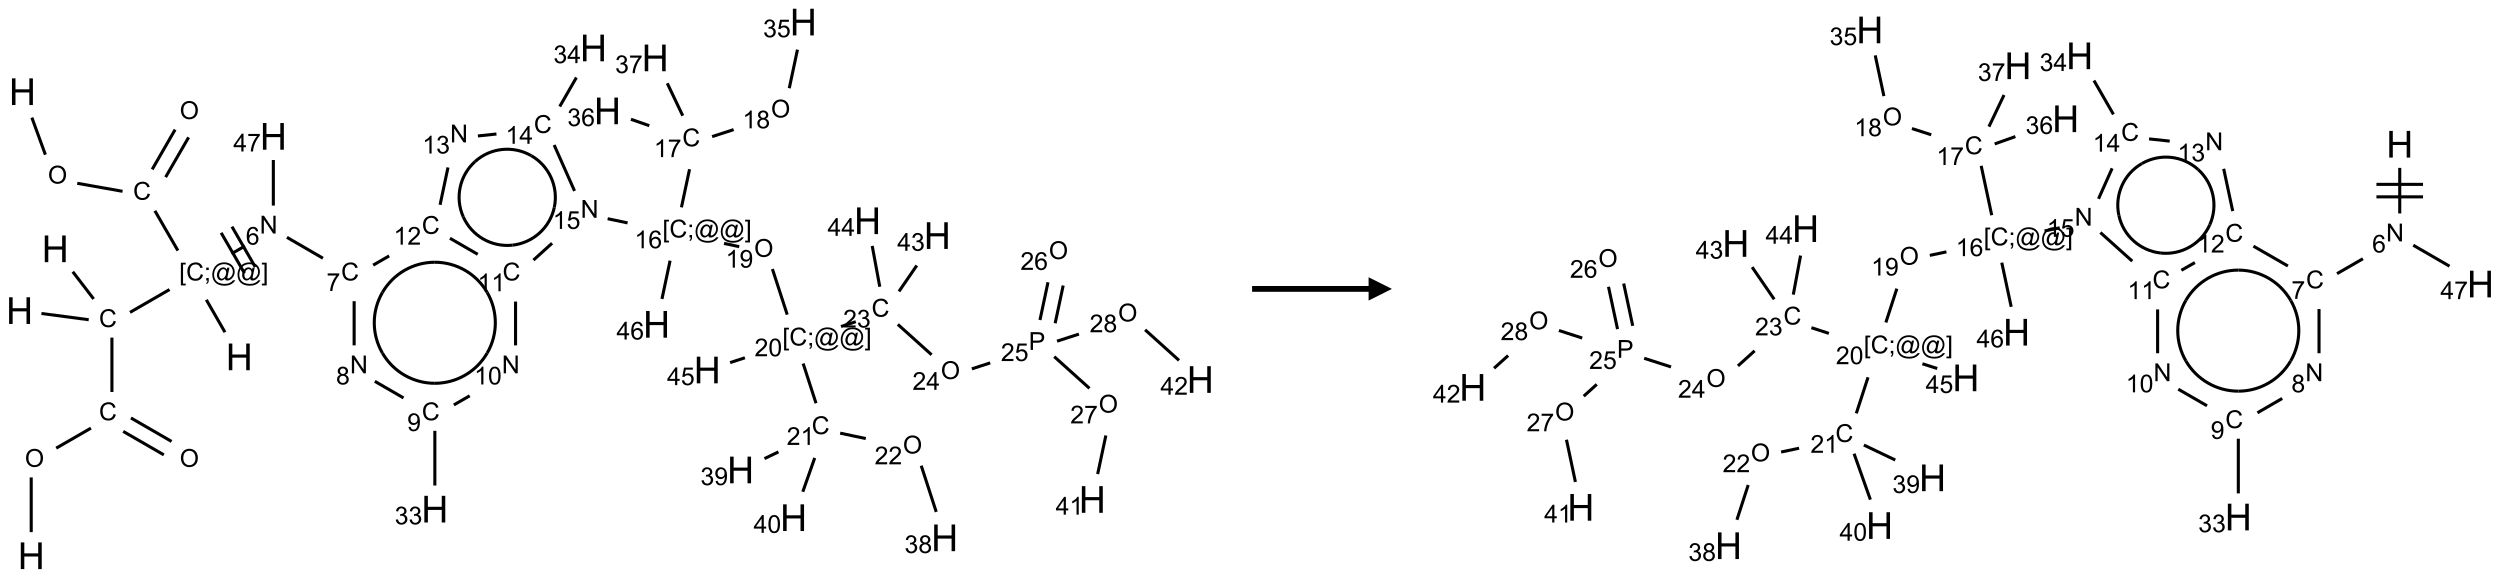 <?xml version="1.0" encoding="UTF-8"?>
<svg xmlns="http://www.w3.org/2000/svg" xmlns:xlink="http://www.w3.org/1999/xlink" width="1073" height="248" viewBox="0 0 1073 248">
<defs>
<g>
<g id="glyph-0-0">
<path d="M 2 0 L 2 -10 L 10 -10 L 10 0 Z M 2.25 -0.25 L 9.75 -0.25 L 9.75 -9.75 L 2.25 -9.75 Z M 2.25 -0.25 "/>
</g>
<g id="glyph-0-1">
<path d="M 1.281 0 L 1.281 -11.453 L 2.797 -11.453 L 2.797 -6.75 L 8.75 -6.75 L 8.75 -11.453 L 10.266 -11.453 L 10.266 0 L 8.75 0 L 8.75 -5.398 L 2.797 -5.398 L 2.797 0 Z M 1.281 0 "/>
</g>
<g id="glyph-1-0">
<path d="M 1.332 0 L 1.332 -6.668 L 6.668 -6.668 L 6.668 0 Z M 1.5 -0.168 L 6.5 -0.168 L 6.5 -6.5 L 1.5 -6.5 Z M 1.5 -0.168 "/>
</g>
<g id="glyph-1-1">
<path d="M 0.516 -3.719 C 0.516 -4.984 0.855 -5.977 1.535 -6.695 C 2.215 -7.414 3.094 -7.77 4.172 -7.77 C 4.875 -7.77 5.512 -7.602 6.078 -7.266 C 6.645 -6.93 7.074 -6.461 7.371 -5.855 C 7.668 -5.254 7.816 -4.57 7.816 -3.809 C 7.816 -3.035 7.66 -2.34 7.348 -1.73 C 7.035 -1.117 6.594 -0.656 6.02 -0.34 C 5.449 -0.027 4.828 0.129 4.168 0.129 C 3.449 0.129 2.805 -0.043 2.238 -0.391 C 1.672 -0.738 1.246 -1.211 0.953 -1.812 C 0.66 -2.414 0.516 -3.047 0.516 -3.719 Z M 1.559 -3.703 C 1.559 -2.781 1.805 -2.059 2.301 -1.527 C 2.793 -1 3.414 -0.734 4.16 -0.734 C 4.922 -0.734 5.547 -1 6.039 -1.535 C 6.531 -2.07 6.777 -2.828 6.777 -3.812 C 6.777 -4.434 6.672 -4.977 6.461 -5.441 C 6.25 -5.902 5.945 -6.262 5.539 -6.52 C 5.133 -6.773 4.68 -6.902 4.176 -6.902 C 3.461 -6.902 2.848 -6.656 2.332 -6.164 C 1.816 -5.672 1.559 -4.852 1.559 -3.703 Z M 1.559 -3.703 "/>
</g>
<g id="glyph-1-2">
<path d="M 6.27 -2.676 L 7.281 -2.422 C 7.07 -1.594 6.688 -0.961 6.137 -0.523 C 5.586 -0.086 4.914 0.129 4.121 0.129 C 3.297 0.129 2.629 -0.039 2.113 -0.371 C 1.598 -0.707 1.203 -1.191 0.934 -1.828 C 0.664 -2.465 0.531 -3.145 0.531 -3.875 C 0.531 -4.672 0.684 -5.363 0.988 -5.957 C 1.293 -6.547 1.723 -6.996 2.285 -7.305 C 2.844 -7.613 3.461 -7.766 4.137 -7.766 C 4.898 -7.766 5.543 -7.57 6.062 -7.184 C 6.582 -6.793 6.945 -6.246 7.152 -5.543 L 6.156 -5.309 C 5.98 -5.863 5.723 -6.266 5.387 -6.52 C 5.051 -6.773 4.625 -6.902 4.113 -6.902 C 3.527 -6.902 3.039 -6.762 2.645 -6.48 C 2.25 -6.199 1.973 -5.82 1.812 -5.348 C 1.652 -4.871 1.574 -4.383 1.574 -3.879 C 1.574 -3.23 1.668 -2.664 1.855 -2.18 C 2.047 -1.695 2.34 -1.332 2.738 -1.094 C 3.137 -0.855 3.57 -0.734 4.035 -0.734 C 4.602 -0.734 5.082 -0.898 5.473 -1.223 C 5.867 -1.551 6.133 -2.035 6.27 -2.676 Z M 6.27 -2.676 "/>
</g>
<g id="glyph-1-3">
<path d="M 0.723 2.121 L 0.723 -7.637 L 2.793 -7.637 L 2.793 -6.859 L 1.66 -6.859 L 1.66 1.344 L 2.793 1.344 L 2.793 2.121 Z M 0.723 2.121 "/>
</g>
<g id="glyph-1-4">
<path d="M 0.949 -4.465 L 0.949 -5.531 L 2.016 -5.531 L 2.016 -4.465 Z M 0.949 0 L 0.949 -1.066 L 2.016 -1.066 L 2.016 0 C 2.016 0.391 1.945 0.711 1.809 0.949 C 1.668 1.191 1.449 1.379 1.145 1.512 L 0.887 1.109 C 1.082 1.023 1.23 0.895 1.324 0.727 C 1.418 0.559 1.469 0.316 1.48 0 Z M 0.949 0 "/>
</g>
<g id="glyph-1-5">
<path d="M 6.047 -0.848 C 5.82 -0.59 5.57 -0.379 5.289 -0.223 C 5.008 -0.062 4.73 0.016 4.449 0.016 C 4.141 0.016 3.84 -0.074 3.547 -0.254 C 3.254 -0.434 3.02 -0.715 2.836 -1.09 C 2.652 -1.465 2.562 -1.875 2.562 -2.324 C 2.562 -2.875 2.703 -3.43 2.988 -3.98 C 3.27 -4.535 3.621 -4.953 4.043 -5.23 C 4.461 -5.508 4.871 -5.645 5.266 -5.645 C 5.566 -5.645 5.855 -5.566 6.129 -5.41 C 6.402 -5.25 6.641 -5.012 6.84 -4.688 L 7.016 -5.496 L 7.949 -5.496 L 7.199 -2 C 7.094 -1.516 7.043 -1.246 7.043 -1.191 C 7.043 -1.098 7.078 -1.02 7.148 -0.949 C 7.219 -0.883 7.305 -0.848 7.406 -0.848 C 7.59 -0.848 7.832 -0.953 8.129 -1.168 C 8.527 -1.445 8.84 -1.816 9.07 -2.285 C 9.301 -2.75 9.418 -3.234 9.418 -3.73 C 9.418 -4.309 9.27 -4.852 8.973 -5.355 C 8.676 -5.859 8.23 -6.262 7.645 -6.562 C 7.055 -6.863 6.406 -7.016 5.691 -7.016 C 4.879 -7.016 4.137 -6.824 3.465 -6.445 C 2.793 -6.066 2.273 -5.52 1.902 -4.809 C 1.535 -4.098 1.348 -3.34 1.348 -2.527 C 1.348 -1.676 1.535 -0.941 1.902 -0.328 C 2.273 0.285 2.809 0.742 3.508 1.035 C 4.207 1.328 4.984 1.473 5.832 1.473 C 6.742 1.473 7.504 1.32 8.121 1.016 C 8.734 0.711 9.195 0.34 9.5 -0.098 L 10.441 -0.098 C 10.266 0.266 9.961 0.637 9.531 1.016 C 9.102 1.395 8.59 1.695 7.996 1.914 C 7.402 2.133 6.688 2.246 5.848 2.246 C 5.078 2.246 4.367 2.145 3.715 1.949 C 3.066 1.75 2.512 1.453 2.051 1.055 C 1.594 0.656 1.25 0.199 1.016 -0.316 C 0.723 -0.973 0.578 -1.684 0.578 -2.441 C 0.578 -3.289 0.75 -4.098 1.098 -4.863 C 1.523 -5.805 2.125 -6.527 2.902 -7.027 C 3.684 -7.527 4.629 -7.777 5.738 -7.777 C 6.602 -7.777 7.375 -7.602 8.059 -7.246 C 8.746 -6.895 9.285 -6.371 9.684 -5.672 C 10.02 -5.07 10.188 -4.418 10.188 -3.715 C 10.188 -2.707 9.832 -1.812 9.125 -1.031 C 8.492 -0.328 7.801 0.02 7.051 0.02 C 6.812 0.02 6.617 -0.016 6.473 -0.09 C 6.324 -0.16 6.215 -0.266 6.145 -0.402 C 6.102 -0.488 6.066 -0.637 6.047 -0.848 Z M 3.527 -2.262 C 3.527 -1.785 3.641 -1.414 3.863 -1.152 C 4.09 -0.887 4.348 -0.754 4.641 -0.754 C 4.836 -0.754 5.039 -0.812 5.254 -0.93 C 5.469 -1.047 5.676 -1.219 5.871 -1.449 C 6.066 -1.676 6.23 -1.969 6.355 -2.32 C 6.48 -2.672 6.543 -3.027 6.543 -3.379 C 6.543 -3.852 6.426 -4.219 6.191 -4.48 C 5.957 -4.738 5.672 -4.871 5.332 -4.871 C 5.109 -4.871 4.902 -4.812 4.707 -4.699 C 4.512 -4.586 4.32 -4.406 4.137 -4.156 C 3.953 -3.906 3.805 -3.602 3.691 -3.246 C 3.582 -2.887 3.527 -2.559 3.527 -2.262 Z M 3.527 -2.262 "/>
</g>
<g id="glyph-1-6">
<path d="M 2.27 2.121 L 0.203 2.121 L 0.203 1.344 L 1.332 1.344 L 1.332 -6.859 L 0.203 -6.859 L 0.203 -7.637 L 2.27 -7.637 Z M 2.27 2.121 "/>
</g>
<g id="glyph-1-7">
<path d="M 0.812 0 L 0.812 -7.637 L 1.848 -7.637 L 5.859 -1.641 L 5.859 -7.637 L 6.828 -7.637 L 6.828 0 L 5.793 0 L 1.781 -6 L 1.781 0 Z M 0.812 0 "/>
</g>
<g id="glyph-1-8">
<path d="M 5.309 -5.766 L 4.375 -5.691 C 4.293 -6.059 4.172 -6.328 4.02 -6.496 C 3.766 -6.762 3.453 -6.895 3.082 -6.895 C 2.785 -6.895 2.523 -6.812 2.297 -6.645 C 2 -6.43 1.77 -6.117 1.598 -5.703 C 1.43 -5.289 1.34 -4.703 1.332 -3.938 C 1.559 -4.281 1.836 -4.535 2.16 -4.703 C 2.488 -4.871 2.828 -4.953 3.188 -4.953 C 3.812 -4.953 4.344 -4.723 4.785 -4.262 C 5.223 -3.801 5.441 -3.207 5.441 -2.48 C 5.441 -2 5.34 -1.555 5.133 -1.145 C 4.926 -0.73 4.641 -0.418 4.281 -0.199 C 3.922 0.02 3.512 0.129 3.051 0.129 C 2.27 0.129 1.633 -0.156 1.141 -0.73 C 0.648 -1.305 0.402 -2.254 0.402 -3.574 C 0.402 -5.051 0.672 -6.121 1.219 -6.793 C 1.695 -7.375 2.336 -7.668 3.141 -7.668 C 3.742 -7.668 4.234 -7.5 4.617 -7.16 C 5 -6.824 5.23 -6.359 5.309 -5.766 Z M 1.48 -2.473 C 1.48 -2.152 1.547 -1.844 1.684 -1.547 C 1.82 -1.25 2.016 -1.027 2.262 -0.871 C 2.508 -0.719 2.766 -0.641 3.035 -0.641 C 3.434 -0.641 3.773 -0.801 4.059 -1.121 C 4.344 -1.441 4.484 -1.875 4.484 -2.422 C 4.484 -2.949 4.344 -3.367 4.062 -3.668 C 3.781 -3.973 3.426 -4.125 3 -4.125 C 2.578 -4.125 2.219 -3.973 1.922 -3.668 C 1.625 -3.363 1.48 -2.969 1.48 -2.473 Z M 1.48 -2.473 "/>
</g>
<g id="glyph-1-9">
<path d="M 0.504 -6.637 L 0.504 -7.535 L 5.449 -7.535 L 5.449 -6.809 C 4.961 -6.289 4.48 -5.602 4.004 -4.746 C 3.527 -3.887 3.156 -3.004 2.895 -2.098 C 2.707 -1.461 2.59 -0.762 2.535 0 L 1.574 0 C 1.582 -0.602 1.703 -1.328 1.926 -2.176 C 2.152 -3.027 2.477 -3.848 2.898 -4.637 C 3.32 -5.426 3.77 -6.094 4.246 -6.637 Z M 0.504 -6.637 "/>
</g>
<g id="glyph-1-10">
<path d="M 1.887 -4.141 C 1.496 -4.281 1.207 -4.484 1.02 -4.75 C 0.832 -5.016 0.738 -5.328 0.738 -5.699 C 0.738 -6.254 0.938 -6.719 1.34 -7.098 C 1.738 -7.477 2.27 -7.668 2.934 -7.668 C 3.598 -7.668 4.137 -7.473 4.543 -7.086 C 4.949 -6.699 5.152 -6.227 5.152 -5.672 C 5.152 -5.316 5.059 -5.008 4.871 -4.746 C 4.688 -4.484 4.406 -4.281 4.027 -4.141 C 4.496 -3.988 4.852 -3.742 5.098 -3.402 C 5.34 -3.062 5.465 -2.656 5.465 -2.184 C 5.465 -1.531 5.234 -0.98 4.77 -0.535 C 4.309 -0.09 3.703 0.129 2.949 0.129 C 2.195 0.129 1.586 -0.094 1.125 -0.539 C 0.664 -0.984 0.434 -1.543 0.434 -2.207 C 0.434 -2.703 0.559 -3.121 0.809 -3.457 C 1.062 -3.793 1.422 -4.02 1.887 -4.141 Z M 1.699 -5.73 C 1.699 -5.367 1.812 -5.074 2.047 -4.844 C 2.281 -4.613 2.582 -4.5 2.953 -4.5 C 3.312 -4.5 3.609 -4.613 3.84 -4.84 C 4.07 -5.066 4.188 -5.348 4.188 -5.676 C 4.188 -6.02 4.07 -6.309 3.832 -6.543 C 3.594 -6.777 3.297 -6.895 2.941 -6.895 C 2.586 -6.895 2.289 -6.781 2.051 -6.551 C 1.816 -6.324 1.699 -6.047 1.699 -5.73 Z M 1.395 -2.203 C 1.395 -1.938 1.461 -1.676 1.586 -1.426 C 1.711 -1.176 1.902 -0.984 2.152 -0.848 C 2.402 -0.711 2.672 -0.641 2.957 -0.641 C 3.406 -0.641 3.777 -0.785 4.066 -1.074 C 4.359 -1.363 4.504 -1.727 4.504 -2.172 C 4.504 -2.625 4.355 -2.996 4.055 -3.293 C 3.754 -3.586 3.379 -3.734 2.926 -3.734 C 2.484 -3.734 2.121 -3.59 1.832 -3.297 C 1.543 -3.004 1.395 -2.641 1.395 -2.203 Z M 1.395 -2.203 "/>
</g>
<g id="glyph-1-11">
<path d="M 0.582 -1.766 L 1.484 -1.848 C 1.562 -1.426 1.707 -1.117 1.922 -0.926 C 2.137 -0.734 2.414 -0.641 2.75 -0.641 C 3.039 -0.641 3.289 -0.707 3.508 -0.84 C 3.727 -0.973 3.902 -1.148 4.043 -1.367 C 4.18 -1.586 4.297 -1.887 4.391 -2.262 C 4.484 -2.637 4.531 -3.016 4.531 -3.406 C 4.531 -3.449 4.531 -3.512 4.527 -3.594 C 4.34 -3.297 4.082 -3.055 3.758 -2.867 C 3.434 -2.68 3.082 -2.59 2.703 -2.59 C 2.07 -2.59 1.535 -2.816 1.098 -3.277 C 0.66 -3.734 0.441 -4.34 0.441 -5.09 C 0.441 -5.863 0.672 -6.484 1.129 -6.957 C 1.586 -7.43 2.156 -7.668 2.844 -7.668 C 3.34 -7.668 3.793 -7.531 4.207 -7.266 C 4.617 -7 4.93 -6.617 5.145 -6.121 C 5.355 -5.629 5.465 -4.91 5.465 -3.973 C 5.465 -2.996 5.359 -2.223 5.145 -1.645 C 4.934 -1.066 4.617 -0.625 4.199 -0.324 C 3.781 -0.02 3.293 0.129 2.73 0.129 C 2.133 0.129 1.645 -0.035 1.266 -0.367 C 0.887 -0.699 0.66 -1.164 0.582 -1.766 Z M 4.422 -5.137 C 4.422 -5.676 4.277 -6.102 3.992 -6.418 C 3.707 -6.734 3.359 -6.891 2.957 -6.891 C 2.543 -6.891 2.18 -6.719 1.871 -6.379 C 1.562 -6.039 1.406 -5.598 1.406 -5.059 C 1.406 -4.57 1.555 -4.176 1.848 -3.871 C 2.141 -3.566 2.5 -3.418 2.934 -3.418 C 3.367 -3.418 3.723 -3.57 4.004 -3.871 C 4.281 -4.176 4.422 -4.598 4.422 -5.137 Z M 4.422 -5.137 "/>
</g>
<g id="glyph-1-12">
<path d="M 0.449 -2.016 L 1.387 -2.141 C 1.492 -1.609 1.676 -1.227 1.934 -0.992 C 2.191 -0.758 2.508 -0.641 2.879 -0.641 C 3.32 -0.641 3.695 -0.793 3.996 -1.098 C 4.301 -1.402 4.453 -1.781 4.453 -2.234 C 4.453 -2.664 4.312 -3.02 4.031 -3.301 C 3.75 -3.578 3.391 -3.719 2.957 -3.719 C 2.781 -3.719 2.562 -3.684 2.297 -3.613 L 2.402 -4.438 C 2.465 -4.43 2.516 -4.426 2.551 -4.426 C 2.949 -4.426 3.312 -4.531 3.629 -4.738 C 3.949 -4.949 4.109 -5.27 4.109 -5.703 C 4.109 -6.047 3.992 -6.332 3.762 -6.559 C 3.527 -6.785 3.227 -6.895 2.859 -6.895 C 2.496 -6.895 2.191 -6.781 1.949 -6.551 C 1.707 -6.324 1.547 -5.98 1.48 -5.52 L 0.543 -5.688 C 0.656 -6.316 0.918 -6.805 1.324 -7.148 C 1.73 -7.492 2.234 -7.668 2.84 -7.668 C 3.254 -7.668 3.641 -7.578 3.988 -7.398 C 4.34 -7.219 4.609 -6.977 4.793 -6.668 C 4.98 -6.359 5.074 -6.031 5.074 -5.684 C 5.074 -5.352 4.984 -5.051 4.809 -4.781 C 4.629 -4.512 4.367 -4.297 4.02 -4.137 C 4.473 -4.031 4.824 -3.816 5.074 -3.488 C 5.324 -3.16 5.449 -2.75 5.449 -2.254 C 5.449 -1.59 5.203 -1.023 4.719 -0.559 C 4.234 -0.098 3.617 0.137 2.875 0.137 C 2.203 0.137 1.648 -0.062 1.207 -0.465 C 0.762 -0.863 0.512 -1.379 0.449 -2.016 Z M 0.449 -2.016 "/>
</g>
<g id="glyph-1-13">
<path d="M 3.973 0 L 3.035 0 L 3.035 -5.973 C 2.809 -5.758 2.516 -5.543 2.148 -5.328 C 1.781 -5.113 1.453 -4.953 1.16 -4.844 L 1.16 -5.75 C 1.684 -5.996 2.145 -6.297 2.535 -6.645 C 2.93 -6.996 3.207 -7.336 3.371 -7.668 L 3.973 -7.668 Z M 3.973 0 "/>
</g>
<g id="glyph-1-14">
<path d="M 0.441 -3.766 C 0.441 -4.668 0.535 -5.395 0.723 -5.945 C 0.906 -6.496 1.184 -6.922 1.551 -7.219 C 1.918 -7.516 2.375 -7.668 2.934 -7.668 C 3.344 -7.668 3.703 -7.586 4.012 -7.418 C 4.32 -7.254 4.574 -7.016 4.777 -6.707 C 4.977 -6.395 5.137 -6.016 5.25 -5.57 C 5.363 -5.125 5.422 -4.523 5.422 -3.766 C 5.422 -2.871 5.328 -2.148 5.145 -1.598 C 4.961 -1.047 4.688 -0.621 4.32 -0.32 C 3.953 -0.02 3.492 0.129 2.934 0.129 C 2.195 0.129 1.617 -0.133 1.199 -0.66 C 0.695 -1.297 0.441 -2.332 0.441 -3.766 Z M 1.406 -3.766 C 1.406 -2.512 1.555 -1.68 1.848 -1.262 C 2.141 -0.848 2.5 -0.641 2.934 -0.641 C 3.363 -0.641 3.727 -0.848 4.02 -1.266 C 4.312 -1.684 4.457 -2.516 4.457 -3.766 C 4.457 -5.023 4.312 -5.859 4.02 -6.27 C 3.727 -6.684 3.359 -6.891 2.922 -6.891 C 2.492 -6.891 2.148 -6.707 1.891 -6.344 C 1.566 -5.879 1.406 -5.02 1.406 -3.766 Z M 1.406 -3.766 "/>
</g>
<g id="glyph-1-15">
<path d="M 5.371 -0.902 L 5.371 0 L 0.324 0 C 0.316 -0.227 0.352 -0.441 0.434 -0.652 C 0.562 -0.996 0.766 -1.332 1.051 -1.668 C 1.332 -2 1.742 -2.387 2.277 -2.824 C 3.105 -3.504 3.668 -4.043 3.957 -4.441 C 4.25 -4.84 4.395 -5.215 4.395 -5.566 C 4.395 -5.938 4.262 -6.254 3.996 -6.508 C 3.73 -6.762 3.387 -6.891 2.957 -6.891 C 2.508 -6.891 2.145 -6.754 1.875 -6.484 C 1.605 -6.215 1.469 -5.84 1.465 -5.359 L 0.5 -5.457 C 0.566 -6.176 0.812 -6.727 1.246 -7.102 C 1.676 -7.477 2.254 -7.668 2.98 -7.668 C 3.711 -7.668 4.293 -7.465 4.719 -7.059 C 5.145 -6.652 5.359 -6.148 5.359 -5.547 C 5.359 -5.242 5.297 -4.941 5.172 -4.645 C 5.047 -4.352 4.84 -4.039 4.551 -3.715 C 4.262 -3.387 3.777 -2.938 3.105 -2.371 C 2.543 -1.898 2.18 -1.578 2.02 -1.41 C 1.859 -1.242 1.73 -1.07 1.625 -0.902 Z M 5.371 -0.902 "/>
</g>
<g id="glyph-1-16">
<path d="M 3.449 0 L 3.449 -1.828 L 0.137 -1.828 L 0.137 -2.688 L 3.621 -7.637 L 4.387 -7.637 L 4.387 -2.688 L 5.418 -2.688 L 5.418 -1.828 L 4.387 -1.828 L 4.387 0 Z M 3.449 -2.688 L 3.449 -6.129 L 1.059 -2.688 Z M 3.449 -2.688 "/>
</g>
<g id="glyph-1-17">
<path d="M 0.441 -2 L 1.426 -2.082 C 1.5 -1.605 1.668 -1.242 1.934 -1.004 C 2.199 -0.762 2.52 -0.641 2.895 -0.641 C 3.348 -0.641 3.73 -0.812 4.043 -1.152 C 4.355 -1.492 4.512 -1.941 4.512 -2.504 C 4.512 -3.039 4.359 -3.461 4.059 -3.77 C 3.758 -4.078 3.367 -4.234 2.879 -4.234 C 2.578 -4.234 2.305 -4.164 2.062 -4.027 C 1.82 -3.891 1.629 -3.715 1.488 -3.496 L 0.609 -3.609 L 1.348 -7.531 L 5.145 -7.531 L 5.145 -6.637 L 2.098 -6.637 L 1.688 -4.582 C 2.145 -4.902 2.625 -5.062 3.129 -5.062 C 3.797 -5.062 4.359 -4.832 4.816 -4.371 C 5.277 -3.91 5.504 -3.312 5.504 -2.59 C 5.504 -1.898 5.305 -1.301 4.902 -0.797 C 4.41 -0.18 3.742 0.129 2.895 0.129 C 2.199 0.129 1.633 -0.062 1.195 -0.453 C 0.758 -0.844 0.504 -1.359 0.441 -2 Z M 0.441 -2 "/>
</g>
<g id="glyph-1-18">
<path d="M 0.824 0 L 0.824 -7.637 L 3.703 -7.637 C 4.211 -7.637 4.598 -7.609 4.863 -7.562 C 5.238 -7.5 5.555 -7.383 5.809 -7.207 C 6.062 -7.031 6.266 -6.785 6.418 -6.469 C 6.574 -6.152 6.652 -5.805 6.652 -5.426 C 6.652 -4.777 6.445 -4.227 6.031 -3.777 C 5.617 -3.328 4.871 -3.105 3.793 -3.105 L 1.832 -3.105 L 1.832 0 Z M 1.832 -4.004 L 3.809 -4.004 C 4.461 -4.004 4.922 -4.125 5.199 -4.371 C 5.473 -4.613 5.609 -4.953 5.609 -5.395 C 5.609 -5.715 5.527 -5.988 5.367 -6.215 C 5.207 -6.441 4.992 -6.594 4.73 -6.668 C 4.559 -6.711 4.246 -6.734 3.785 -6.734 L 1.832 -6.734 Z M 1.832 -4.004 "/>
</g>
</g>
</defs>
<path fill="none" stroke-width="0.033" stroke-linecap="butt" stroke-linejoin="miter" stroke="rgb(0%, 0%, 0%)" stroke-opacity="1" stroke-miterlimit="10" d="M 0.125 5.473 L 0.125 4.886 " transform="matrix(40, 0, 0, 40, 8.396, 9.471)"/>
<path fill="none" stroke-width="0.033" stroke-linecap="butt" stroke-linejoin="miter" stroke="rgb(0%, 0%, 0%)" stroke-opacity="1" stroke-miterlimit="10" d="M 0.393 4.572 L 0.766 4.357 " transform="matrix(40, 0, 0, 40, 8.396, 9.471)"/>
<path fill="none" stroke-width="0.033" stroke-linecap="butt" stroke-linejoin="miter" stroke="rgb(0%, 0%, 0%)" stroke-opacity="1" stroke-miterlimit="10" d="M 1.112 4.392 L 1.548 4.644 " transform="matrix(40, 0, 0, 40, 8.396, 9.471)"/>
<path fill="none" stroke-width="0.033" stroke-linecap="butt" stroke-linejoin="miter" stroke="rgb(0%, 0%, 0%)" stroke-opacity="1" stroke-miterlimit="10" d="M 1.195 4.248 L 1.631 4.5 " transform="matrix(40, 0, 0, 40, 8.396, 9.471)"/>
<path fill="none" stroke-width="0.033" stroke-linecap="butt" stroke-linejoin="miter" stroke="rgb(0%, 0%, 0%)" stroke-opacity="1" stroke-miterlimit="10" d="M 0.991 3.969 L 0.991 3.386 " transform="matrix(40, 0, 0, 40, 8.396, 9.471)"/>
<path fill="none" stroke-width="0.033" stroke-linecap="butt" stroke-linejoin="miter" stroke="rgb(0%, 0%, 0%)" stroke-opacity="1" stroke-miterlimit="10" d="M 0.795 2.971 L 0.571 2.679 " transform="matrix(40, 0, 0, 40, 8.396, 9.471)"/>
<path fill="none" stroke-width="0.033" stroke-linecap="butt" stroke-linejoin="miter" stroke="rgb(0%, 0%, 0%)" stroke-opacity="1" stroke-miterlimit="10" d="M 0.742 3.194 L 0.235 3.127 " transform="matrix(40, 0, 0, 40, 8.396, 9.471)"/>
<path fill="none" stroke-width="0.033" stroke-linecap="butt" stroke-linejoin="miter" stroke="rgb(0%, 0%, 0%)" stroke-opacity="1" stroke-miterlimit="10" d="M 1.185 3.115 L 1.609 2.87 " transform="matrix(40, 0, 0, 40, 8.396, 9.471)"/>
<path fill="none" stroke-width="0.033" stroke-linecap="butt" stroke-linejoin="miter" stroke="rgb(0%, 0%, 0%)" stroke-opacity="1" stroke-miterlimit="10" d="M 2.004 2.98 L 2.204 3.328 " transform="matrix(40, 0, 0, 40, 8.396, 9.471)"/>
<path fill="none" stroke-width="0.033" stroke-linecap="butt" stroke-linejoin="miter" stroke="rgb(0%, 0%, 0%)" stroke-opacity="1" stroke-miterlimit="10" d="M 1.699 2.452 L 1.452 2.025 " transform="matrix(40, 0, 0, 40, 8.396, 9.471)"/>
<path fill="none" stroke-width="0.033" stroke-linecap="butt" stroke-linejoin="miter" stroke="rgb(0%, 0%, 0%)" stroke-opacity="1" stroke-miterlimit="10" d="M 1.567 1.664 L 1.814 1.237 " transform="matrix(40, 0, 0, 40, 8.396, 9.471)"/>
<path fill="none" stroke-width="0.033" stroke-linecap="butt" stroke-linejoin="miter" stroke="rgb(0%, 0%, 0%)" stroke-opacity="1" stroke-miterlimit="10" d="M 1.423 1.581 L 1.669 1.154 " transform="matrix(40, 0, 0, 40, 8.396, 9.471)"/>
<path fill="none" stroke-width="0.033" stroke-linecap="butt" stroke-linejoin="miter" stroke="rgb(0%, 0%, 0%)" stroke-opacity="1" stroke-miterlimit="10" d="M 1.105 1.816 L 0.619 1.73 " transform="matrix(40, 0, 0, 40, 8.396, 9.471)"/>
<path fill="none" stroke-width="0.033" stroke-linecap="butt" stroke-linejoin="miter" stroke="rgb(0%, 0%, 0%)" stroke-opacity="1" stroke-miterlimit="10" d="M 0.277 1.423 L 0.132 1.025 " transform="matrix(40, 0, 0, 40, 8.396, 9.471)"/>
<path fill="none" stroke-width="0.033" stroke-linecap="butt" stroke-linejoin="miter" stroke="rgb(0%, 0%, 0%)" stroke-opacity="1" stroke-miterlimit="10" d="M 2.274 2.486 L 2.418 2.403 " transform="matrix(40, 0, 0, 40, 8.396, 9.471)"/>
<path fill="none" stroke-width="0.033" stroke-linecap="butt" stroke-linejoin="miter" stroke="rgb(0%, 0%, 0%)" stroke-opacity="1" stroke-miterlimit="10" d="M 2.529 2.628 L 2.279 2.195 " transform="matrix(40, 0, 0, 40, 8.396, 9.471)"/>
<path fill="none" stroke-width="0.033" stroke-linecap="butt" stroke-linejoin="miter" stroke="rgb(0%, 0%, 0%)" stroke-opacity="1" stroke-miterlimit="10" d="M 2.413 2.694 L 2.163 2.261 " transform="matrix(40, 0, 0, 40, 8.396, 9.471)"/>
<path fill="none" stroke-width="0.033" stroke-linecap="butt" stroke-linejoin="miter" stroke="rgb(0%, 0%, 0%)" stroke-opacity="1" stroke-miterlimit="10" d="M 2.869 2.31 L 3.255 2.534 " transform="matrix(40, 0, 0, 40, 8.396, 9.471)"/>
<path fill="none" stroke-width="0.033" stroke-linecap="butt" stroke-linejoin="miter" stroke="rgb(0%, 0%, 0%)" stroke-opacity="1" stroke-miterlimit="10" d="M 3.59 2.995 L 3.59 3.469 " transform="matrix(40, 0, 0, 40, 8.396, 9.471)"/>
<path fill="none" stroke-width="0.033" stroke-linecap="butt" stroke-linejoin="miter" stroke="rgb(0%, 0%, 0%)" stroke-opacity="1" stroke-miterlimit="10" d="M 3.812 3.855 L 4.12 4.033 " transform="matrix(40, 0, 0, 40, 8.396, 9.471)"/>
<path fill="none" stroke-width="0.033" stroke-linecap="butt" stroke-linejoin="miter" stroke="rgb(0%, 0%, 0%)" stroke-opacity="1" stroke-miterlimit="10" d="M 4.456 4.386 L 4.456 4.973 " transform="matrix(40, 0, 0, 40, 8.396, 9.471)"/>
<path fill="none" stroke-width="0.033" stroke-linecap="butt" stroke-linejoin="miter" stroke="rgb(0%, 0%, 0%)" stroke-opacity="1" stroke-miterlimit="10" d="M 4.66 4.108 L 4.83 4.01 " transform="matrix(40, 0, 0, 40, 8.396, 9.471)"/>
<path fill="none" stroke-width="0.033" stroke-linecap="butt" stroke-linejoin="miter" stroke="rgb(0%, 0%, 0%)" stroke-opacity="1" stroke-miterlimit="10" d="M 5.322 3.469 L 5.322 2.999 " transform="matrix(40, 0, 0, 40, 8.396, 9.471)"/>
<path fill="none" stroke-width="0.033" stroke-linecap="butt" stroke-linejoin="miter" stroke="rgb(0%, 0%, 0%)" stroke-opacity="1" stroke-miterlimit="10" d="M 4.916 2.492 L 4.618 2.32 " transform="matrix(40, 0, 0, 40, 8.396, 9.471)"/>
<path fill="none" stroke-width="0.033" stroke-linecap="butt" stroke-linejoin="miter" stroke="rgb(0%, 0%, 0%)" stroke-opacity="1" stroke-miterlimit="10" d="M 3.966 2.509 L 3.794 2.608 " transform="matrix(40, 0, 0, 40, 8.396, 9.471)"/>
<path fill="none" stroke-width="0.033" stroke-linecap="butt" stroke-linejoin="miter" stroke="rgb(0%, 0%, 0%)" stroke-opacity="1" stroke-miterlimit="10" d="M 4.512 1.961 L 4.597 1.56 " transform="matrix(40, 0, 0, 40, 8.396, 9.471)"/>
<path fill="none" stroke-width="0.033" stroke-linecap="butt" stroke-linejoin="miter" stroke="rgb(0%, 0%, 0%)" stroke-opacity="1" stroke-miterlimit="10" d="M 4.918 1.222 L 5.117 1.201 " transform="matrix(40, 0, 0, 40, 8.396, 9.471)"/>
<path fill="none" stroke-width="0.033" stroke-linecap="butt" stroke-linejoin="miter" stroke="rgb(0%, 0%, 0%)" stroke-opacity="1" stroke-miterlimit="10" d="M 5.796 0.906 L 5.975 0.595 " transform="matrix(40, 0, 0, 40, 8.396, 9.471)"/>
<path fill="none" stroke-width="0.033" stroke-linecap="butt" stroke-linejoin="miter" stroke="rgb(0%, 0%, 0%)" stroke-opacity="1" stroke-miterlimit="10" d="M 5.736 1.319 L 5.955 1.812 " transform="matrix(40, 0, 0, 40, 8.396, 9.471)"/>
<path fill="none" stroke-width="0.033" stroke-linecap="butt" stroke-linejoin="miter" stroke="rgb(0%, 0%, 0%)" stroke-opacity="1" stroke-miterlimit="10" d="M 5.714 2.373 L 5.514 2.554 " transform="matrix(40, 0, 0, 40, 8.396, 9.471)"/>
<path fill="none" stroke-width="0.033" stroke-linecap="butt" stroke-linejoin="miter" stroke="rgb(0%, 0%, 0%)" stroke-opacity="1" stroke-miterlimit="10" d="M 6.31 2.11 L 6.524 2.155 " transform="matrix(40, 0, 0, 40, 8.396, 9.471)"/>
<path fill="none" stroke-width="0.033" stroke-linecap="butt" stroke-linejoin="miter" stroke="rgb(0%, 0%, 0%)" stroke-opacity="1" stroke-miterlimit="10" d="M 7.102 1.988 L 7.189 1.579 " transform="matrix(40, 0, 0, 40, 8.396, 9.471)"/>
<path fill="none" stroke-width="0.033" stroke-linecap="butt" stroke-linejoin="miter" stroke="rgb(0%, 0%, 0%)" stroke-opacity="1" stroke-miterlimit="10" d="M 7.431 1.229 L 7.662 1.154 " transform="matrix(40, 0, 0, 40, 8.396, 9.471)"/>
<path fill="none" stroke-width="0.033" stroke-linecap="butt" stroke-linejoin="miter" stroke="rgb(0%, 0%, 0%)" stroke-opacity="1" stroke-miterlimit="10" d="M 8.259 0.71 L 8.347 0.296 " transform="matrix(40, 0, 0, 40, 8.396, 9.471)"/>
<path fill="none" stroke-width="0.033" stroke-linecap="butt" stroke-linejoin="miter" stroke="rgb(0%, 0%, 0%)" stroke-opacity="1" stroke-miterlimit="10" d="M 6.757 1.112 L 6.56 1.043 " transform="matrix(40, 0, 0, 40, 8.396, 9.471)"/>
<path fill="none" stroke-width="0.033" stroke-linecap="butt" stroke-linejoin="miter" stroke="rgb(0%, 0%, 0%)" stroke-opacity="1" stroke-miterlimit="10" d="M 7.116 1.005 L 6.95 0.657 " transform="matrix(40, 0, 0, 40, 8.396, 9.471)"/>
<path fill="none" stroke-width="0.033" stroke-linecap="butt" stroke-linejoin="miter" stroke="rgb(0%, 0%, 0%)" stroke-opacity="1" stroke-miterlimit="10" d="M 7.559 2.375 L 7.722 2.41 " transform="matrix(40, 0, 0, 40, 8.396, 9.471)"/>
<path fill="none" stroke-width="0.033" stroke-linecap="butt" stroke-linejoin="miter" stroke="rgb(0%, 0%, 0%)" stroke-opacity="1" stroke-miterlimit="10" d="M 8.078 2.65 L 8.237 3.139 " transform="matrix(40, 0, 0, 40, 8.396, 9.471)"/>
<path fill="none" stroke-width="0.033" stroke-linecap="butt" stroke-linejoin="miter" stroke="rgb(0%, 0%, 0%)" stroke-opacity="1" stroke-miterlimit="10" d="M 8.408 3.664 L 8.546 4.09 " transform="matrix(40, 0, 0, 40, 8.396, 9.471)"/>
<path fill="none" stroke-width="0.033" stroke-linecap="butt" stroke-linejoin="miter" stroke="rgb(0%, 0%, 0%)" stroke-opacity="1" stroke-miterlimit="10" d="M 8.805 4.411 L 9.08 4.469 " transform="matrix(40, 0, 0, 40, 8.396, 9.471)"/>
<path fill="none" stroke-width="0.033" stroke-linecap="butt" stroke-linejoin="miter" stroke="rgb(0%, 0%, 0%)" stroke-opacity="1" stroke-miterlimit="10" d="M 9.675 4.76 L 9.836 5.256 " transform="matrix(40, 0, 0, 40, 8.396, 9.471)"/>
<path fill="none" stroke-width="0.033" stroke-linecap="butt" stroke-linejoin="miter" stroke="rgb(0%, 0%, 0%)" stroke-opacity="1" stroke-miterlimit="10" d="M 8.143 4.612 L 7.993 4.684 " transform="matrix(40, 0, 0, 40, 8.396, 9.471)"/>
<path fill="none" stroke-width="0.033" stroke-linecap="butt" stroke-linejoin="miter" stroke="rgb(0%, 0%, 0%)" stroke-opacity="1" stroke-miterlimit="10" d="M 8.532 4.677 L 8.404 5.04 " transform="matrix(40, 0, 0, 40, 8.396, 9.471)"/>
<path fill="none" stroke-width="0.033" stroke-linecap="butt" stroke-linejoin="miter" stroke="rgb(0%, 0%, 0%)" stroke-opacity="1" stroke-miterlimit="10" d="M 8.814 3.267 L 8.973 3.215 " transform="matrix(40, 0, 0, 40, 8.396, 9.471)"/>
<path fill="none" stroke-width="0.033" stroke-linecap="butt" stroke-linejoin="miter" stroke="rgb(0%, 0%, 0%)" stroke-opacity="1" stroke-miterlimit="10" d="M 9.424 3.244 L 9.786 3.57 " transform="matrix(40, 0, 0, 40, 8.396, 9.471)"/>
<path fill="none" stroke-width="0.033" stroke-linecap="butt" stroke-linejoin="miter" stroke="rgb(0%, 0%, 0%)" stroke-opacity="1" stroke-miterlimit="10" d="M 10.218 3.721 L 10.415 3.657 " transform="matrix(40, 0, 0, 40, 8.396, 9.471)"/>
<path fill="none" stroke-width="0.033" stroke-linecap="butt" stroke-linejoin="miter" stroke="rgb(0%, 0%, 0%)" stroke-opacity="1" stroke-miterlimit="10" d="M 11.112 3.232 L 11.198 2.827 " transform="matrix(40, 0, 0, 40, 8.396, 9.471)"/>
<path fill="none" stroke-width="0.033" stroke-linecap="butt" stroke-linejoin="miter" stroke="rgb(0%, 0%, 0%)" stroke-opacity="1" stroke-miterlimit="10" d="M 10.949 3.197 L 11.035 2.792 " transform="matrix(40, 0, 0, 40, 8.396, 9.471)"/>
<path fill="none" stroke-width="0.033" stroke-linecap="butt" stroke-linejoin="miter" stroke="rgb(0%, 0%, 0%)" stroke-opacity="1" stroke-miterlimit="10" d="M 11.102 3.59 L 11.48 3.93 " transform="matrix(40, 0, 0, 40, 8.396, 9.471)"/>
<path fill="none" stroke-width="0.033" stroke-linecap="butt" stroke-linejoin="miter" stroke="rgb(0%, 0%, 0%)" stroke-opacity="1" stroke-miterlimit="10" d="M 11.656 4.436 L 11.568 4.85 " transform="matrix(40, 0, 0, 40, 8.396, 9.471)"/>
<path fill="none" stroke-width="0.033" stroke-linecap="butt" stroke-linejoin="miter" stroke="rgb(0%, 0%, 0%)" stroke-opacity="1" stroke-miterlimit="10" d="M 11.132 3.424 L 11.367 3.348 " transform="matrix(40, 0, 0, 40, 8.396, 9.471)"/>
<path fill="none" stroke-width="0.033" stroke-linecap="butt" stroke-linejoin="miter" stroke="rgb(0%, 0%, 0%)" stroke-opacity="1" stroke-miterlimit="10" d="M 12.077 3.302 L 12.441 3.63 " transform="matrix(40, 0, 0, 40, 8.396, 9.471)"/>
<path fill="none" stroke-width="0.033" stroke-linecap="butt" stroke-linejoin="miter" stroke="rgb(0%, 0%, 0%)" stroke-opacity="1" stroke-miterlimit="10" d="M 9.436 2.89 L 9.627 2.612 " transform="matrix(40, 0, 0, 40, 8.396, 9.471)"/>
<path fill="none" stroke-width="0.033" stroke-linecap="butt" stroke-linejoin="miter" stroke="rgb(0%, 0%, 0%)" stroke-opacity="1" stroke-miterlimit="10" d="M 9.23 2.84 L 9.149 2.402 " transform="matrix(40, 0, 0, 40, 8.396, 9.471)"/>
<path fill="none" stroke-width="0.033" stroke-linecap="butt" stroke-linejoin="miter" stroke="rgb(0%, 0%, 0%)" stroke-opacity="1" stroke-miterlimit="10" d="M 7.783 3.602 L 7.624 3.654 " transform="matrix(40, 0, 0, 40, 8.396, 9.471)"/>
<path fill="none" stroke-width="0.033" stroke-linecap="butt" stroke-linejoin="miter" stroke="rgb(0%, 0%, 0%)" stroke-opacity="1" stroke-miterlimit="10" d="M 6.98 2.56 L 6.893 2.971 " transform="matrix(40, 0, 0, 40, 8.396, 9.471)"/>
<path fill="none" stroke-width="0.033" stroke-linecap="butt" stroke-linejoin="miter" stroke="rgb(0%, 0%, 0%)" stroke-opacity="1" stroke-miterlimit="10" d="M 2.723 1.969 L 2.723 1.48 " transform="matrix(40, 0, 0, 40, 8.396, 9.471)"/>
<path fill="none" stroke-width="0.033" stroke-linecap="butt" stroke-linejoin="miter" stroke="rgb(0%, 0%, 0%)" stroke-opacity="1" stroke-miterlimit="10" d="M 3.893 3.551 C 3.777 3.35 3.777 3.103 3.893 2.902 " transform="matrix(40, 0, 0, 40, 8.396, 9.471)"/>
<path fill="none" stroke-width="0.033" stroke-linecap="butt" stroke-linejoin="miter" stroke="rgb(0%, 0%, 0%)" stroke-opacity="1" stroke-miterlimit="10" d="M 4.456 3.876 C 4.223 3.876 4.009 3.752 3.893 3.551 " transform="matrix(40, 0, 0, 40, 8.396, 9.471)"/>
<path fill="none" stroke-width="0.033" stroke-linecap="butt" stroke-linejoin="miter" stroke="rgb(0%, 0%, 0%)" stroke-opacity="1" stroke-miterlimit="10" d="M 5.018 3.551 C 4.902 3.752 4.688 3.876 4.456 3.876 " transform="matrix(40, 0, 0, 40, 8.396, 9.471)"/>
<path fill="none" stroke-width="0.033" stroke-linecap="butt" stroke-linejoin="miter" stroke="rgb(0%, 0%, 0%)" stroke-opacity="1" stroke-miterlimit="10" d="M 5.018 2.902 C 5.134 3.103 5.134 3.35 5.018 3.551 " transform="matrix(40, 0, 0, 40, 8.396, 9.471)"/>
<path fill="none" stroke-width="0.033" stroke-linecap="butt" stroke-linejoin="miter" stroke="rgb(0%, 0%, 0%)" stroke-opacity="1" stroke-miterlimit="10" d="M 4.456 2.577 C 4.688 2.577 4.902 2.701 5.018 2.902 " transform="matrix(40, 0, 0, 40, 8.396, 9.471)"/>
<path fill="none" stroke-width="0.033" stroke-linecap="butt" stroke-linejoin="miter" stroke="rgb(0%, 0%, 0%)" stroke-opacity="1" stroke-miterlimit="10" d="M 3.893 2.902 C 4.009 2.701 4.223 2.577 4.456 2.577 " transform="matrix(40, 0, 0, 40, 8.396, 9.471)"/>
<path fill="none" stroke-width="0.033" stroke-linecap="butt" stroke-linejoin="miter" stroke="rgb(0%, 0%, 0%)" stroke-opacity="1" stroke-miterlimit="10" d="M 5.287 2.394 C 5.064 2.417 4.852 2.295 4.761 2.09 " transform="matrix(40, 0, 0, 40, 8.396, 9.471)"/>
<path fill="none" stroke-width="0.033" stroke-linecap="butt" stroke-linejoin="miter" stroke="rgb(0%, 0%, 0%)" stroke-opacity="1" stroke-miterlimit="10" d="M 5.738 1.988 C 5.691 2.207 5.509 2.37 5.287 2.394 " transform="matrix(40, 0, 0, 40, 8.396, 9.471)"/>
<path fill="none" stroke-width="0.033" stroke-linecap="butt" stroke-linejoin="miter" stroke="rgb(0%, 0%, 0%)" stroke-opacity="1" stroke-miterlimit="10" d="M 5.491 1.434 C 5.684 1.545 5.784 1.769 5.738 1.988 " transform="matrix(40, 0, 0, 40, 8.396, 9.471)"/>
<path fill="none" stroke-width="0.033" stroke-linecap="butt" stroke-linejoin="miter" stroke="rgb(0%, 0%, 0%)" stroke-opacity="1" stroke-miterlimit="10" d="M 4.887 1.497 C 5.053 1.347 5.297 1.322 5.491 1.434 " transform="matrix(40, 0, 0, 40, 8.396, 9.471)"/>
<path fill="none" stroke-width="0.033" stroke-linecap="butt" stroke-linejoin="miter" stroke="rgb(0%, 0%, 0%)" stroke-opacity="1" stroke-miterlimit="10" d="M 4.761 2.09 C 4.67 1.886 4.721 1.647 4.887 1.497 " transform="matrix(40, 0, 0, 40, 8.396, 9.471)"/>
<g fill="rgb(0%, 0%, 0%)" fill-opacity="1">
<use xlink:href="#glyph-0-1" x="7.641" y="244.258"/>
</g>
<g fill="rgb(0%, 0%, 0%)" fill-opacity="1">
<use xlink:href="#glyph-1-1" x="10.66" y="200.379"/>
</g>
<g fill="rgb(0%, 0%, 0%)" fill-opacity="1">
<use xlink:href="#glyph-1-2" x="42.461" y="180.375"/>
</g>
<g fill="rgb(0%, 0%, 0%)" fill-opacity="1">
<use xlink:href="#glyph-1-1" x="77.117" y="200.379"/>
</g>
<g fill="rgb(0%, 0%, 0%)" fill-opacity="1">
<use xlink:href="#glyph-1-2" x="42.461" y="140.375"/>
</g>
<g fill="rgb(0%, 0%, 0%)" fill-opacity="1">
<use xlink:href="#glyph-0-1" x="17.93" y="112.523"/>
</g>
<g fill="rgb(0%, 0%, 0%)" fill-opacity="1">
<use xlink:href="#glyph-0-1" x="2.625" y="139.039"/>
</g>
<g fill="rgb(0%, 0%, 0%)" fill-opacity="1">
<use xlink:href="#glyph-1-3" x="76.906" y="120.383"/>
<use xlink:href="#glyph-1-2" x="79.87" y="120.383"/>
<use xlink:href="#glyph-1-4" x="87.573" y="120.383"/>
<use xlink:href="#glyph-1-5" x="90.536" y="120.383"/>
<use xlink:href="#glyph-1-5" x="101.365" y="120.383"/>
<use xlink:href="#glyph-1-6" x="112.193" y="120.383"/>
</g>
<g fill="rgb(0%, 0%, 0%)" fill-opacity="1">
<use xlink:href="#glyph-0-1" x="96.922" y="158.902"/>
</g>
<g fill="rgb(0%, 0%, 0%)" fill-opacity="1">
<use xlink:href="#glyph-1-2" x="57.102" y="85.734"/>
</g>
<g fill="rgb(0%, 0%, 0%)" fill-opacity="1">
<use xlink:href="#glyph-1-1" x="77.117" y="51.098"/>
</g>
<g fill="rgb(0%, 0%, 0%)" fill-opacity="1">
<use xlink:href="#glyph-1-1" x="20.551" y="78.793"/>
</g>
<g fill="rgb(0%, 0%, 0%)" fill-opacity="1">
<use xlink:href="#glyph-0-1" x="3.852" y="45.086"/>
</g>
<g fill="rgb(0%, 0%, 0%)" fill-opacity="1">
<use xlink:href="#glyph-1-7" x="111.461" y="100.242"/>
</g>
<g fill="rgb(0%, 0%, 0%)" fill-opacity="1">
<use xlink:href="#glyph-1-8" x="105.496" y="105.012"/>
</g>
<g fill="rgb(0%, 0%, 0%)" fill-opacity="1">
<use xlink:href="#glyph-1-2" x="146.383" y="120.375"/>
</g>
<g fill="rgb(0%, 0%, 0%)" fill-opacity="1">
<use xlink:href="#glyph-1-9" x="140.133" y="124.883"/>
</g>
<g fill="rgb(0%, 0%, 0%)" fill-opacity="1">
<use xlink:href="#glyph-1-7" x="150.211" y="160.242"/>
</g>
<g fill="rgb(0%, 0%, 0%)" fill-opacity="1">
<use xlink:href="#glyph-1-10" x="144.227" y="165.012"/>
</g>
<g fill="rgb(0%, 0%, 0%)" fill-opacity="1">
<use xlink:href="#glyph-1-2" x="181.027" y="180.375"/>
</g>
<g fill="rgb(0%, 0%, 0%)" fill-opacity="1">
<use xlink:href="#glyph-1-11" x="174.758" y="185.012"/>
</g>
<g fill="rgb(0%, 0%, 0%)" fill-opacity="1">
<use xlink:href="#glyph-0-1" x="180.848" y="224.258"/>
</g>
<g fill="rgb(0%, 0%, 0%)" fill-opacity="1">
<use xlink:href="#glyph-1-12" x="169.414" y="225.051"/>
<use xlink:href="#glyph-1-12" x="175.346" y="225.051"/>
</g>
<g fill="rgb(0%, 0%, 0%)" fill-opacity="1">
<use xlink:href="#glyph-1-7" x="215.387" y="160.242"/>
</g>
<g fill="rgb(0%, 0%, 0%)" fill-opacity="1">
<use xlink:href="#glyph-1-13" x="203.508" y="165.012"/>
<use xlink:href="#glyph-1-14" x="209.44" y="165.012"/>
</g>
<g fill="rgb(0%, 0%, 0%)" fill-opacity="1">
<use xlink:href="#glyph-1-2" x="215.668" y="120.375"/>
</g>
<g fill="rgb(0%, 0%, 0%)" fill-opacity="1">
<use xlink:href="#glyph-1-13" x="204.957" y="125.012"/>
<use xlink:href="#glyph-1-13" x="210.889" y="125.012"/>
</g>
<g fill="rgb(0%, 0%, 0%)" fill-opacity="1">
<use xlink:href="#glyph-1-2" x="181.027" y="100.375"/>
</g>
<g fill="rgb(0%, 0%, 0%)" fill-opacity="1">
<use xlink:href="#glyph-1-13" x="168.918" y="105.012"/>
<use xlink:href="#glyph-1-15" x="174.85" y="105.012"/>
</g>
<g fill="rgb(0%, 0%, 0%)" fill-opacity="1">
<use xlink:href="#glyph-1-7" x="193.172" y="61.117"/>
</g>
<g fill="rgb(0%, 0%, 0%)" fill-opacity="1">
<use xlink:href="#glyph-1-13" x="181.266" y="65.887"/>
<use xlink:href="#glyph-1-12" x="187.198" y="65.887"/>
</g>
<g fill="rgb(0%, 0%, 0%)" fill-opacity="1">
<use xlink:href="#glyph-1-2" x="229.121" y="57.07"/>
</g>
<g fill="rgb(0%, 0%, 0%)" fill-opacity="1">
<use xlink:href="#glyph-1-13" x="216.969" y="61.707"/>
<use xlink:href="#glyph-1-16" x="222.901" y="61.707"/>
</g>
<g fill="rgb(0%, 0%, 0%)" fill-opacity="1">
<use xlink:href="#glyph-0-1" x="248.941" y="26.312"/>
</g>
<g fill="rgb(0%, 0%, 0%)" fill-opacity="1">
<use xlink:href="#glyph-1-12" x="237.539" y="27.105"/>
<use xlink:href="#glyph-1-16" x="243.471" y="27.105"/>
</g>
<g fill="rgb(0%, 0%, 0%)" fill-opacity="1">
<use xlink:href="#glyph-1-7" x="249.219" y="93.48"/>
</g>
<g fill="rgb(0%, 0%, 0%)" fill-opacity="1">
<use xlink:href="#glyph-1-13" x="237.258" y="98.246"/>
<use xlink:href="#glyph-1-17" x="243.19" y="98.246"/>
</g>
<g fill="rgb(0%, 0%, 0%)" fill-opacity="1">
<use xlink:href="#glyph-1-3" x="284.324" y="101.938"/>
<use xlink:href="#glyph-1-2" x="287.288" y="101.938"/>
<use xlink:href="#glyph-1-4" x="294.991" y="101.938"/>
<use xlink:href="#glyph-1-5" x="297.954" y="101.938"/>
<use xlink:href="#glyph-1-5" x="308.783" y="101.938"/>
<use xlink:href="#glyph-1-6" x="319.611" y="101.938"/>
</g>
<g fill="rgb(0%, 0%, 0%)" fill-opacity="1">
<use xlink:href="#glyph-1-13" x="272.34" y="106.562"/>
<use xlink:href="#glyph-1-8" x="278.272" y="106.562"/>
</g>
<g fill="rgb(0%, 0%, 0%)" fill-opacity="1">
<use xlink:href="#glyph-1-2" x="292.836" y="62.801"/>
</g>
<g fill="rgb(0%, 0%, 0%)" fill-opacity="1">
<use xlink:href="#glyph-1-13" x="280.648" y="67.438"/>
<use xlink:href="#glyph-1-9" x="286.581" y="67.438"/>
</g>
<g fill="rgb(0%, 0%, 0%)" fill-opacity="1">
<use xlink:href="#glyph-1-1" x="330.895" y="50.445"/>
</g>
<g fill="rgb(0%, 0%, 0%)" fill-opacity="1">
<use xlink:href="#glyph-1-13" x="318.676" y="55.078"/>
<use xlink:href="#glyph-1-10" x="324.608" y="55.078"/>
</g>
<g fill="rgb(0%, 0%, 0%)" fill-opacity="1">
<use xlink:href="#glyph-0-1" x="339.016" y="15.199"/>
</g>
<g fill="rgb(0%, 0%, 0%)" fill-opacity="1">
<use xlink:href="#glyph-1-12" x="327.523" y="15.992"/>
<use xlink:href="#glyph-1-17" x="333.456" y="15.992"/>
</g>
<g fill="rgb(0%, 0%, 0%)" fill-opacity="1">
<use xlink:href="#glyph-0-1" x="254.949" y="53.332"/>
</g>
<g fill="rgb(0%, 0%, 0%)" fill-opacity="1">
<use xlink:href="#glyph-1-12" x="243.52" y="54.125"/>
<use xlink:href="#glyph-1-8" x="249.452" y="54.125"/>
</g>
<g fill="rgb(0%, 0%, 0%)" fill-opacity="1">
<use xlink:href="#glyph-0-1" x="275.434" y="30.582"/>
</g>
<g fill="rgb(0%, 0%, 0%)" fill-opacity="1">
<use xlink:href="#glyph-1-12" x="264" y="31.375"/>
<use xlink:href="#glyph-1-9" x="269.932" y="31.375"/>
</g>
<g fill="rgb(0%, 0%, 0%)" fill-opacity="1">
<use xlink:href="#glyph-1-1" x="323.66" y="110.25"/>
</g>
<g fill="rgb(0%, 0%, 0%)" fill-opacity="1">
<use xlink:href="#glyph-1-13" x="311.445" y="114.879"/>
<use xlink:href="#glyph-1-11" x="317.378" y="114.879"/>
</g>
<g fill="rgb(0%, 0%, 0%)" fill-opacity="1">
<use xlink:href="#glyph-1-3" x="335.809" y="148.293"/>
<use xlink:href="#glyph-1-2" x="338.772" y="148.293"/>
<use xlink:href="#glyph-1-4" x="346.475" y="148.293"/>
<use xlink:href="#glyph-1-5" x="349.439" y="148.293"/>
<use xlink:href="#glyph-1-5" x="360.267" y="148.293"/>
<use xlink:href="#glyph-1-6" x="371.095" y="148.293"/>
</g>
<g fill="rgb(0%, 0%, 0%)" fill-opacity="1">
<use xlink:href="#glyph-1-15" x="323.848" y="152.922"/>
<use xlink:href="#glyph-1-14" x="329.78" y="152.922"/>
</g>
<g fill="rgb(0%, 0%, 0%)" fill-opacity="1">
<use xlink:href="#glyph-1-2" x="348.367" y="186.328"/>
</g>
<g fill="rgb(0%, 0%, 0%)" fill-opacity="1">
<use xlink:href="#glyph-1-15" x="337.656" y="190.965"/>
<use xlink:href="#glyph-1-13" x="343.589" y="190.965"/>
</g>
<g fill="rgb(0%, 0%, 0%)" fill-opacity="1">
<use xlink:href="#glyph-1-1" x="387.508" y="194.648"/>
</g>
<g fill="rgb(0%, 0%, 0%)" fill-opacity="1">
<use xlink:href="#glyph-1-15" x="375.387" y="199.281"/>
<use xlink:href="#glyph-1-15" x="381.319" y="199.281"/>
</g>
<g fill="rgb(0%, 0%, 0%)" fill-opacity="1">
<use xlink:href="#glyph-0-1" x="399.672" y="236.57"/>
</g>
<g fill="rgb(0%, 0%, 0%)" fill-opacity="1">
<use xlink:href="#glyph-1-12" x="388.223" y="237.363"/>
<use xlink:href="#glyph-1-10" x="394.155" y="237.363"/>
</g>
<g fill="rgb(0%, 0%, 0%)" fill-opacity="1">
<use xlink:href="#glyph-0-1" x="312.082" y="207.434"/>
</g>
<g fill="rgb(0%, 0%, 0%)" fill-opacity="1">
<use xlink:href="#glyph-1-12" x="300.633" y="208.223"/>
<use xlink:href="#glyph-1-11" x="306.565" y="208.223"/>
</g>
<g fill="rgb(0%, 0%, 0%)" fill-opacity="1">
<use xlink:href="#glyph-0-1" x="334.832" y="227.918"/>
</g>
<g fill="rgb(0%, 0%, 0%)" fill-opacity="1">
<use xlink:href="#glyph-1-16" x="323.426" y="228.711"/>
<use xlink:href="#glyph-1-14" x="329.358" y="228.711"/>
</g>
<g fill="rgb(0%, 0%, 0%)" fill-opacity="1">
<use xlink:href="#glyph-1-2" x="374.047" y="135.926"/>
</g>
<g fill="rgb(0%, 0%, 0%)" fill-opacity="1">
<use xlink:href="#glyph-1-15" x="361.863" y="140.562"/>
<use xlink:href="#glyph-1-12" x="367.796" y="140.562"/>
</g>
<g fill="rgb(0%, 0%, 0%)" fill-opacity="1">
<use xlink:href="#glyph-1-1" x="403.789" y="162.695"/>
</g>
<g fill="rgb(0%, 0%, 0%)" fill-opacity="1">
<use xlink:href="#glyph-1-15" x="391.621" y="167.328"/>
<use xlink:href="#glyph-1-16" x="397.553" y="167.328"/>
</g>
<g fill="rgb(0%, 0%, 0%)" fill-opacity="1">
<use xlink:href="#glyph-1-18" x="441.523" y="150.199"/>
</g>
<g fill="rgb(0%, 0%, 0%)" fill-opacity="1">
<use xlink:href="#glyph-1-15" x="429.574" y="154.965"/>
<use xlink:href="#glyph-1-17" x="435.507" y="154.965"/>
</g>
<g fill="rgb(0%, 0%, 0%)" fill-opacity="1">
<use xlink:href="#glyph-1-1" x="450.148" y="111.207"/>
</g>
<g fill="rgb(0%, 0%, 0%)" fill-opacity="1">
<use xlink:href="#glyph-1-15" x="437.953" y="115.84"/>
<use xlink:href="#glyph-1-8" x="443.885" y="115.84"/>
</g>
<g fill="rgb(0%, 0%, 0%)" fill-opacity="1">
<use xlink:href="#glyph-1-1" x="471.559" y="177.098"/>
</g>
<g fill="rgb(0%, 0%, 0%)" fill-opacity="1">
<use xlink:href="#glyph-1-15" x="459.359" y="181.73"/>
<use xlink:href="#glyph-1-9" x="465.292" y="181.73"/>
</g>
<g fill="rgb(0%, 0%, 0%)" fill-opacity="1">
<use xlink:href="#glyph-0-1" x="463.047" y="220.105"/>
</g>
<g fill="rgb(0%, 0%, 0%)" fill-opacity="1">
<use xlink:href="#glyph-1-16" x="453.086" y="220.898"/>
<use xlink:href="#glyph-1-13" x="459.018" y="220.898"/>
</g>
<g fill="rgb(0%, 0%, 0%)" fill-opacity="1">
<use xlink:href="#glyph-1-1" x="479.875" y="137.973"/>
</g>
<g fill="rgb(0%, 0%, 0%)" fill-opacity="1">
<use xlink:href="#glyph-1-15" x="467.66" y="142.605"/>
<use xlink:href="#glyph-1-10" x="473.592" y="142.605"/>
</g>
<g fill="rgb(0%, 0%, 0%)" fill-opacity="1">
<use xlink:href="#glyph-0-1" x="509.402" y="168.617"/>
</g>
<g fill="rgb(0%, 0%, 0%)" fill-opacity="1">
<use xlink:href="#glyph-1-16" x="498.047" y="169.41"/>
<use xlink:href="#glyph-1-15" x="503.979" y="169.41"/>
</g>
<g fill="rgb(0%, 0%, 0%)" fill-opacity="1">
<use xlink:href="#glyph-0-1" x="396.523" y="106.844"/>
</g>
<g fill="rgb(0%, 0%, 0%)" fill-opacity="1">
<use xlink:href="#glyph-1-16" x="385.09" y="107.637"/>
<use xlink:href="#glyph-1-12" x="391.022" y="107.637"/>
</g>
<g fill="rgb(0%, 0%, 0%)" fill-opacity="1">
<use xlink:href="#glyph-0-1" x="366.578" y="100.48"/>
</g>
<g fill="rgb(0%, 0%, 0%)" fill-opacity="1">
<use xlink:href="#glyph-1-16" x="355.176" y="101.238"/>
<use xlink:href="#glyph-1-16" x="361.108" y="101.238"/>
</g>
<g fill="rgb(0%, 0%, 0%)" fill-opacity="1">
<use xlink:href="#glyph-0-1" x="297.781" y="164.531"/>
</g>
<g fill="rgb(0%, 0%, 0%)" fill-opacity="1">
<use xlink:href="#glyph-1-16" x="286.293" y="165.293"/>
<use xlink:href="#glyph-1-17" x="292.225" y="165.293"/>
</g>
<g fill="rgb(0%, 0%, 0%)" fill-opacity="1">
<use xlink:href="#glyph-0-1" x="276.023" y="144.938"/>
</g>
<g fill="rgb(0%, 0%, 0%)" fill-opacity="1">
<use xlink:href="#glyph-1-16" x="264.594" y="145.73"/>
<use xlink:href="#glyph-1-8" x="270.526" y="145.73"/>
</g>
<g fill="rgb(0%, 0%, 0%)" fill-opacity="1">
<use xlink:href="#glyph-0-1" x="111.562" y="64.258"/>
</g>
<g fill="rgb(0%, 0%, 0%)" fill-opacity="1">
<use xlink:href="#glyph-1-16" x="100.129" y="65.02"/>
<use xlink:href="#glyph-1-9" x="106.061" y="65.02"/>
</g>
<path fill-rule="nonzero" fill="rgb(0%, 0%, 0%)" fill-opacity="1" d="M 537.402 125.25 L 587.402 125.25 L 587.402 129 L 597.402 124 L 587.402 119 L 587.402 122.75 L 537.402 122.75 "/>
<path fill="none" stroke-width="0.033" stroke-linecap="butt" stroke-linejoin="miter" stroke="rgb(0%, 0%, 0%)" stroke-opacity="1" stroke-miterlimit="10" d="M 9.946 1.48 L 9.946 1.969 " transform="matrix(40, 0, 0, 40, 632.127, 12.85)"/>
<path fill="none" stroke-width="0.033" stroke-linecap="butt" stroke-linejoin="miter" stroke="rgb(0%, 0%, 0%)" stroke-opacity="1" stroke-miterlimit="10" d="M 9.696 1.791 L 10.196 1.791 " transform="matrix(40, 0, 0, 40, 632.127, 12.85)"/>
<path fill="none" stroke-width="0.033" stroke-linecap="butt" stroke-linejoin="miter" stroke="rgb(0%, 0%, 0%)" stroke-opacity="1" stroke-miterlimit="10" d="M 9.696 1.657 L 10.196 1.657 " transform="matrix(40, 0, 0, 40, 632.127, 12.85)"/>
<path fill="none" stroke-width="0.033" stroke-linecap="butt" stroke-linejoin="miter" stroke="rgb(0%, 0%, 0%)" stroke-opacity="1" stroke-miterlimit="10" d="M 9.551 2.455 L 9.273 2.615 " transform="matrix(40, 0, 0, 40, 632.127, 12.85)"/>
<path fill="none" stroke-width="0.033" stroke-linecap="butt" stroke-linejoin="miter" stroke="rgb(0%, 0%, 0%)" stroke-opacity="1" stroke-miterlimit="10" d="M 9.08 2.995 L 9.08 3.469 " transform="matrix(40, 0, 0, 40, 632.127, 12.85)"/>
<path fill="none" stroke-width="0.033" stroke-linecap="butt" stroke-linejoin="miter" stroke="rgb(0%, 0%, 0%)" stroke-opacity="1" stroke-miterlimit="10" d="M 8.685 3.954 L 8.419 4.108 " transform="matrix(40, 0, 0, 40, 632.127, 12.85)"/>
<path fill="none" stroke-width="0.033" stroke-linecap="butt" stroke-linejoin="miter" stroke="rgb(0%, 0%, 0%)" stroke-opacity="1" stroke-miterlimit="10" d="M 8.214 4.386 L 8.214 4.973 " transform="matrix(40, 0, 0, 40, 632.127, 12.85)"/>
<path fill="none" stroke-width="0.033" stroke-linecap="butt" stroke-linejoin="miter" stroke="rgb(0%, 0%, 0%)" stroke-opacity="1" stroke-miterlimit="10" d="M 7.878 4.033 L 7.57 3.855 " transform="matrix(40, 0, 0, 40, 632.127, 12.85)"/>
<path fill="none" stroke-width="0.033" stroke-linecap="butt" stroke-linejoin="miter" stroke="rgb(0%, 0%, 0%)" stroke-opacity="1" stroke-miterlimit="10" d="M 7.348 3.469 L 7.348 2.999 " transform="matrix(40, 0, 0, 40, 632.127, 12.85)"/>
<path fill="none" stroke-width="0.033" stroke-linecap="butt" stroke-linejoin="miter" stroke="rgb(0%, 0%, 0%)" stroke-opacity="1" stroke-miterlimit="10" d="M 7.603 2.579 L 7.748 2.496 " transform="matrix(40, 0, 0, 40, 632.127, 12.85)"/>
<path fill="none" stroke-width="0.033" stroke-linecap="butt" stroke-linejoin="miter" stroke="rgb(0%, 0%, 0%)" stroke-opacity="1" stroke-miterlimit="10" d="M 8.376 2.32 L 8.746 2.533 " transform="matrix(40, 0, 0, 40, 632.127, 12.85)"/>
<path fill="none" stroke-width="0.033" stroke-linecap="butt" stroke-linejoin="miter" stroke="rgb(0%, 0%, 0%)" stroke-opacity="1" stroke-miterlimit="10" d="M 8.154 1.944 L 8.057 1.49 " transform="matrix(40, 0, 0, 40, 632.127, 12.85)"/>
<path fill="none" stroke-width="0.033" stroke-linecap="butt" stroke-linejoin="miter" stroke="rgb(0%, 0%, 0%)" stroke-opacity="1" stroke-miterlimit="10" d="M 7.478 1.193 L 7.256 1.169 " transform="matrix(40, 0, 0, 40, 632.127, 12.85)"/>
<path fill="none" stroke-width="0.033" stroke-linecap="butt" stroke-linejoin="miter" stroke="rgb(0%, 0%, 0%)" stroke-opacity="1" stroke-miterlimit="10" d="M 6.874 0.906 L 6.665 0.543 " transform="matrix(40, 0, 0, 40, 632.127, 12.85)"/>
<path fill="none" stroke-width="0.033" stroke-linecap="butt" stroke-linejoin="miter" stroke="rgb(0%, 0%, 0%)" stroke-opacity="1" stroke-miterlimit="10" d="M 6.86 1.485 L 6.714 1.812 " transform="matrix(40, 0, 0, 40, 632.127, 12.85)"/>
<path fill="none" stroke-width="0.033" stroke-linecap="butt" stroke-linejoin="miter" stroke="rgb(0%, 0%, 0%)" stroke-opacity="1" stroke-miterlimit="10" d="M 6.734 2.174 L 7.076 2.481 " transform="matrix(40, 0, 0, 40, 632.127, 12.85)"/>
<path fill="none" stroke-width="0.033" stroke-linecap="butt" stroke-linejoin="miter" stroke="rgb(0%, 0%, 0%)" stroke-opacity="1" stroke-miterlimit="10" d="M 6.298 2.123 L 6.135 2.157 " transform="matrix(40, 0, 0, 40, 632.127, 12.85)"/>
<path fill="none" stroke-width="0.033" stroke-linecap="butt" stroke-linejoin="miter" stroke="rgb(0%, 0%, 0%)" stroke-opacity="1" stroke-miterlimit="10" d="M 5.568 1.988 L 5.455 1.458 " transform="matrix(40, 0, 0, 40, 632.127, 12.85)"/>
<path fill="none" stroke-width="0.033" stroke-linecap="butt" stroke-linejoin="miter" stroke="rgb(0%, 0%, 0%)" stroke-opacity="1" stroke-miterlimit="10" d="M 4.919 1.125 L 4.712 1.058 " transform="matrix(40, 0, 0, 40, 632.127, 12.85)"/>
<path fill="none" stroke-width="0.033" stroke-linecap="butt" stroke-linejoin="miter" stroke="rgb(0%, 0%, 0%)" stroke-opacity="1" stroke-miterlimit="10" d="M 4.411 0.71 L 4.318 0.273 " transform="matrix(40, 0, 0, 40, 632.127, 12.85)"/>
<path fill="none" stroke-width="0.033" stroke-linecap="butt" stroke-linejoin="miter" stroke="rgb(0%, 0%, 0%)" stroke-opacity="1" stroke-miterlimit="10" d="M 5.6 1.223 L 5.822 1.144 " transform="matrix(40, 0, 0, 40, 632.127, 12.85)"/>
<path fill="none" stroke-width="0.033" stroke-linecap="butt" stroke-linejoin="miter" stroke="rgb(0%, 0%, 0%)" stroke-opacity="1" stroke-miterlimit="10" d="M 5.538 1.038 L 5.7 0.698 " transform="matrix(40, 0, 0, 40, 632.127, 12.85)"/>
<path fill="none" stroke-width="0.033" stroke-linecap="butt" stroke-linejoin="miter" stroke="rgb(0%, 0%, 0%)" stroke-opacity="1" stroke-miterlimit="10" d="M 5.082 2.381 L 4.904 2.419 " transform="matrix(40, 0, 0, 40, 632.127, 12.85)"/>
<path fill="none" stroke-width="0.033" stroke-linecap="butt" stroke-linejoin="miter" stroke="rgb(0%, 0%, 0%)" stroke-opacity="1" stroke-miterlimit="10" d="M 4.55 2.776 L 4.432 3.139 " transform="matrix(40, 0, 0, 40, 632.127, 12.85)"/>
<path fill="none" stroke-width="0.033" stroke-linecap="butt" stroke-linejoin="miter" stroke="rgb(0%, 0%, 0%)" stroke-opacity="1" stroke-miterlimit="10" d="M 4.241 3.727 L 4.115 4.114 " transform="matrix(40, 0, 0, 40, 632.127, 12.85)"/>
<path fill="none" stroke-width="0.033" stroke-linecap="butt" stroke-linejoin="miter" stroke="rgb(0%, 0%, 0%)" stroke-opacity="1" stroke-miterlimit="10" d="M 3.501 4.488 L 3.308 4.529 " transform="matrix(40, 0, 0, 40, 632.127, 12.85)"/>
<path fill="none" stroke-width="0.033" stroke-linecap="butt" stroke-linejoin="miter" stroke="rgb(0%, 0%, 0%)" stroke-opacity="1" stroke-miterlimit="10" d="M 2.955 4.883 L 2.834 5.256 " transform="matrix(40, 0, 0, 40, 632.127, 12.85)"/>
<path fill="none" stroke-width="0.033" stroke-linecap="butt" stroke-linejoin="miter" stroke="rgb(0%, 0%, 0%)" stroke-opacity="1" stroke-miterlimit="10" d="M 4.196 4.454 L 4.533 4.615 " transform="matrix(40, 0, 0, 40, 632.127, 12.85)"/>
<path fill="none" stroke-width="0.033" stroke-linecap="butt" stroke-linejoin="miter" stroke="rgb(0%, 0%, 0%)" stroke-opacity="1" stroke-miterlimit="10" d="M 4.091 4.547 L 4.266 5.04 " transform="matrix(40, 0, 0, 40, 632.127, 12.85)"/>
<path fill="none" stroke-width="0.033" stroke-linecap="butt" stroke-linejoin="miter" stroke="rgb(0%, 0%, 0%)" stroke-opacity="1" stroke-miterlimit="10" d="M 3.821 3.256 L 3.633 3.195 " transform="matrix(40, 0, 0, 40, 632.127, 12.85)"/>
<path fill="none" stroke-width="0.033" stroke-linecap="butt" stroke-linejoin="miter" stroke="rgb(0%, 0%, 0%)" stroke-opacity="1" stroke-miterlimit="10" d="M 3.024 3.443 L 2.845 3.605 " transform="matrix(40, 0, 0, 40, 632.127, 12.85)"/>
<path fill="none" stroke-width="0.033" stroke-linecap="butt" stroke-linejoin="miter" stroke="rgb(0%, 0%, 0%)" stroke-opacity="1" stroke-miterlimit="10" d="M 2.127 3.616 L 1.839 3.523 " transform="matrix(40, 0, 0, 40, 632.127, 12.85)"/>
<path fill="none" stroke-width="0.033" stroke-linecap="butt" stroke-linejoin="miter" stroke="rgb(0%, 0%, 0%)" stroke-opacity="1" stroke-miterlimit="10" d="M 1.716 3.175 L 1.619 2.721 " transform="matrix(40, 0, 0, 40, 632.127, 12.85)"/>
<path fill="none" stroke-width="0.033" stroke-linecap="butt" stroke-linejoin="miter" stroke="rgb(0%, 0%, 0%)" stroke-opacity="1" stroke-miterlimit="10" d="M 1.553 3.21 L 1.456 2.756 " transform="matrix(40, 0, 0, 40, 632.127, 12.85)"/>
<path fill="none" stroke-width="0.033" stroke-linecap="butt" stroke-linejoin="miter" stroke="rgb(0%, 0%, 0%)" stroke-opacity="1" stroke-miterlimit="10" d="M 1.33 3.803 L 1.19 3.93 " transform="matrix(40, 0, 0, 40, 632.127, 12.85)"/>
<path fill="none" stroke-width="0.033" stroke-linecap="butt" stroke-linejoin="miter" stroke="rgb(0%, 0%, 0%)" stroke-opacity="1" stroke-miterlimit="10" d="M 1.005 4.397 L 1.101 4.85 " transform="matrix(40, 0, 0, 40, 632.127, 12.85)"/>
<path fill="none" stroke-width="0.033" stroke-linecap="butt" stroke-linejoin="miter" stroke="rgb(0%, 0%, 0%)" stroke-opacity="1" stroke-miterlimit="10" d="M 1.174 3.306 L 0.924 3.225 " transform="matrix(40, 0, 0, 40, 632.127, 12.85)"/>
<path fill="none" stroke-width="0.033" stroke-linecap="butt" stroke-linejoin="miter" stroke="rgb(0%, 0%, 0%)" stroke-opacity="1" stroke-miterlimit="10" d="M 0.379 3.494 L 0.228 3.63 " transform="matrix(40, 0, 0, 40, 632.127, 12.85)"/>
<path fill="none" stroke-width="0.033" stroke-linecap="butt" stroke-linejoin="miter" stroke="rgb(0%, 0%, 0%)" stroke-opacity="1" stroke-miterlimit="10" d="M 3.234 2.89 L 2.997 2.545 " transform="matrix(40, 0, 0, 40, 632.127, 12.85)"/>
<path fill="none" stroke-width="0.033" stroke-linecap="butt" stroke-linejoin="miter" stroke="rgb(0%, 0%, 0%)" stroke-opacity="1" stroke-miterlimit="10" d="M 3.439 2.84 L 3.517 2.421 " transform="matrix(40, 0, 0, 40, 632.127, 12.85)"/>
<path fill="none" stroke-width="0.033" stroke-linecap="butt" stroke-linejoin="miter" stroke="rgb(0%, 0%, 0%)" stroke-opacity="1" stroke-miterlimit="10" d="M 4.824 3.582 L 4.983 3.633 " transform="matrix(40, 0, 0, 40, 632.127, 12.85)"/>
<path fill="none" stroke-width="0.033" stroke-linecap="butt" stroke-linejoin="miter" stroke="rgb(0%, 0%, 0%)" stroke-opacity="1" stroke-miterlimit="10" d="M 5.676 2.497 L 5.777 2.971 " transform="matrix(40, 0, 0, 40, 632.127, 12.85)"/>
<path fill="none" stroke-width="0.033" stroke-linecap="butt" stroke-linejoin="miter" stroke="rgb(0%, 0%, 0%)" stroke-opacity="1" stroke-miterlimit="10" d="M 10.091 2.31 L 10.48 2.535 " transform="matrix(40, 0, 0, 40, 632.127, 12.85)"/>
<path fill="none" stroke-width="0.033" stroke-linecap="butt" stroke-linejoin="miter" stroke="rgb(0%, 0%, 0%)" stroke-opacity="1" stroke-miterlimit="10" d="M 8.776 2.902 C 8.892 3.103 8.892 3.35 8.776 3.551 " transform="matrix(40, 0, 0, 40, 632.127, 12.85)"/>
<path fill="none" stroke-width="0.033" stroke-linecap="butt" stroke-linejoin="miter" stroke="rgb(0%, 0%, 0%)" stroke-opacity="1" stroke-miterlimit="10" d="M 8.214 2.577 C 8.446 2.577 8.66 2.701 8.776 2.902 " transform="matrix(40, 0, 0, 40, 632.127, 12.85)"/>
<path fill="none" stroke-width="0.033" stroke-linecap="butt" stroke-linejoin="miter" stroke="rgb(0%, 0%, 0%)" stroke-opacity="1" stroke-miterlimit="10" d="M 7.651 2.902 C 7.767 2.701 7.982 2.577 8.214 2.577 " transform="matrix(40, 0, 0, 40, 632.127, 12.85)"/>
<path fill="none" stroke-width="0.033" stroke-linecap="butt" stroke-linejoin="miter" stroke="rgb(0%, 0%, 0%)" stroke-opacity="1" stroke-miterlimit="10" d="M 7.651 3.551 C 7.535 3.35 7.535 3.103 7.651 2.902 " transform="matrix(40, 0, 0, 40, 632.127, 12.85)"/>
<path fill="none" stroke-width="0.033" stroke-linecap="butt" stroke-linejoin="miter" stroke="rgb(0%, 0%, 0%)" stroke-opacity="1" stroke-miterlimit="10" d="M 8.214 3.876 C 7.982 3.876 7.767 3.752 7.651 3.551 " transform="matrix(40, 0, 0, 40, 632.127, 12.85)"/>
<path fill="none" stroke-width="0.033" stroke-linecap="butt" stroke-linejoin="miter" stroke="rgb(0%, 0%, 0%)" stroke-opacity="1" stroke-miterlimit="10" d="M 8.776 3.551 C 8.66 3.752 8.446 3.876 8.214 3.876 " transform="matrix(40, 0, 0, 40, 632.127, 12.85)"/>
<path fill="none" stroke-width="0.033" stroke-linecap="butt" stroke-linejoin="miter" stroke="rgb(0%, 0%, 0%)" stroke-opacity="1" stroke-miterlimit="10" d="M 7.908 2.09 C 7.817 2.295 7.605 2.417 7.383 2.394 " transform="matrix(40, 0, 0, 40, 632.127, 12.85)"/>
<path fill="none" stroke-width="0.033" stroke-linecap="butt" stroke-linejoin="miter" stroke="rgb(0%, 0%, 0%)" stroke-opacity="1" stroke-miterlimit="10" d="M 7.782 1.497 C 7.948 1.647 7.999 1.886 7.908 2.09 " transform="matrix(40, 0, 0, 40, 632.127, 12.85)"/>
<path fill="none" stroke-width="0.033" stroke-linecap="butt" stroke-linejoin="miter" stroke="rgb(0%, 0%, 0%)" stroke-opacity="1" stroke-miterlimit="10" d="M 7.179 1.434 C 7.372 1.322 7.616 1.347 7.782 1.497 " transform="matrix(40, 0, 0, 40, 632.127, 12.85)"/>
<path fill="none" stroke-width="0.033" stroke-linecap="butt" stroke-linejoin="miter" stroke="rgb(0%, 0%, 0%)" stroke-opacity="1" stroke-miterlimit="10" d="M 6.932 1.988 C 6.885 1.769 6.985 1.545 7.179 1.434 " transform="matrix(40, 0, 0, 40, 632.127, 12.85)"/>
<path fill="none" stroke-width="0.033" stroke-linecap="butt" stroke-linejoin="miter" stroke="rgb(0%, 0%, 0%)" stroke-opacity="1" stroke-miterlimit="10" d="M 7.383 2.394 C 7.16 2.37 6.978 2.207 6.932 1.988 " transform="matrix(40, 0, 0, 40, 632.127, 12.85)"/>
<g fill="rgb(0%, 0%, 0%)" fill-opacity="1">
<use xlink:href="#glyph-0-1" x="1024.195" y="67.637"/>
</g>
<g fill="rgb(0%, 0%, 0%)" fill-opacity="1">
<use xlink:href="#glyph-1-7" x="1024.094" y="103.621"/>
</g>
<g fill="rgb(0%, 0%, 0%)" fill-opacity="1">
<use xlink:href="#glyph-1-8" x="1018.129" y="108.391"/>
</g>
<g fill="rgb(0%, 0%, 0%)" fill-opacity="1">
<use xlink:href="#glyph-1-2" x="989.734" y="123.754"/>
</g>
<g fill="rgb(0%, 0%, 0%)" fill-opacity="1">
<use xlink:href="#glyph-1-9" x="983.48" y="128.262"/>
</g>
<g fill="rgb(0%, 0%, 0%)" fill-opacity="1">
<use xlink:href="#glyph-1-7" x="989.453" y="163.621"/>
</g>
<g fill="rgb(0%, 0%, 0%)" fill-opacity="1">
<use xlink:href="#glyph-1-10" x="983.465" y="168.391"/>
</g>
<g fill="rgb(0%, 0%, 0%)" fill-opacity="1">
<use xlink:href="#glyph-1-2" x="955.094" y="183.754"/>
</g>
<g fill="rgb(0%, 0%, 0%)" fill-opacity="1">
<use xlink:href="#glyph-1-11" x="948.824" y="188.391"/>
</g>
<g fill="rgb(0%, 0%, 0%)" fill-opacity="1">
<use xlink:href="#glyph-0-1" x="954.914" y="227.637"/>
</g>
<g fill="rgb(0%, 0%, 0%)" fill-opacity="1">
<use xlink:href="#glyph-1-12" x="943.48" y="228.43"/>
<use xlink:href="#glyph-1-12" x="949.413" y="228.43"/>
</g>
<g fill="rgb(0%, 0%, 0%)" fill-opacity="1">
<use xlink:href="#glyph-1-7" x="924.277" y="163.621"/>
</g>
<g fill="rgb(0%, 0%, 0%)" fill-opacity="1">
<use xlink:href="#glyph-1-13" x="912.402" y="168.391"/>
<use xlink:href="#glyph-1-14" x="918.335" y="168.391"/>
</g>
<g fill="rgb(0%, 0%, 0%)" fill-opacity="1">
<use xlink:href="#glyph-1-2" x="923.824" y="123.754"/>
</g>
<g fill="rgb(0%, 0%, 0%)" fill-opacity="1">
<use xlink:href="#glyph-1-13" x="913.113" y="128.391"/>
<use xlink:href="#glyph-1-13" x="919.046" y="128.391"/>
</g>
<g fill="rgb(0%, 0%, 0%)" fill-opacity="1">
<use xlink:href="#glyph-1-2" x="955.094" y="103.754"/>
</g>
<g fill="rgb(0%, 0%, 0%)" fill-opacity="1">
<use xlink:href="#glyph-1-13" x="942.984" y="108.391"/>
<use xlink:href="#glyph-1-15" x="948.917" y="108.391"/>
</g>
<g fill="rgb(0%, 0%, 0%)" fill-opacity="1">
<use xlink:href="#glyph-1-7" x="946.496" y="64.496"/>
</g>
<g fill="rgb(0%, 0%, 0%)" fill-opacity="1">
<use xlink:href="#glyph-1-13" x="934.59" y="69.266"/>
<use xlink:href="#glyph-1-12" x="940.522" y="69.266"/>
</g>
<g fill="rgb(0%, 0%, 0%)" fill-opacity="1">
<use xlink:href="#glyph-1-2" x="910.371" y="60.449"/>
</g>
<g fill="rgb(0%, 0%, 0%)" fill-opacity="1">
<use xlink:href="#glyph-1-13" x="898.215" y="65.086"/>
<use xlink:href="#glyph-1-16" x="904.147" y="65.086"/>
</g>
<g fill="rgb(0%, 0%, 0%)" fill-opacity="1">
<use xlink:href="#glyph-0-1" x="886.816" y="29.691"/>
</g>
<g fill="rgb(0%, 0%, 0%)" fill-opacity="1">
<use xlink:href="#glyph-1-12" x="875.414" y="30.484"/>
<use xlink:href="#glyph-1-16" x="881.346" y="30.484"/>
</g>
<g fill="rgb(0%, 0%, 0%)" fill-opacity="1">
<use xlink:href="#glyph-1-7" x="890.445" y="96.859"/>
</g>
<g fill="rgb(0%, 0%, 0%)" fill-opacity="1">
<use xlink:href="#glyph-1-13" x="878.484" y="101.625"/>
<use xlink:href="#glyph-1-17" x="884.417" y="101.625"/>
</g>
<g fill="rgb(0%, 0%, 0%)" fill-opacity="1">
<use xlink:href="#glyph-1-3" x="851.402" y="105.316"/>
<use xlink:href="#glyph-1-2" x="854.366" y="105.316"/>
<use xlink:href="#glyph-1-4" x="862.069" y="105.316"/>
<use xlink:href="#glyph-1-5" x="865.033" y="105.316"/>
<use xlink:href="#glyph-1-5" x="875.861" y="105.316"/>
<use xlink:href="#glyph-1-6" x="886.689" y="105.316"/>
</g>
<g fill="rgb(0%, 0%, 0%)" fill-opacity="1">
<use xlink:href="#glyph-1-13" x="839.418" y="109.941"/>
<use xlink:href="#glyph-1-8" x="845.35" y="109.941"/>
</g>
<g fill="rgb(0%, 0%, 0%)" fill-opacity="1">
<use xlink:href="#glyph-1-2" x="843.281" y="66.18"/>
</g>
<g fill="rgb(0%, 0%, 0%)" fill-opacity="1">
<use xlink:href="#glyph-1-13" x="831.098" y="70.816"/>
<use xlink:href="#glyph-1-9" x="837.03" y="70.816"/>
</g>
<g fill="rgb(0%, 0%, 0%)" fill-opacity="1">
<use xlink:href="#glyph-1-1" x="808.078" y="53.824"/>
</g>
<g fill="rgb(0%, 0%, 0%)" fill-opacity="1">
<use xlink:href="#glyph-1-13" x="795.863" y="58.457"/>
<use xlink:href="#glyph-1-10" x="801.796" y="58.457"/>
</g>
<g fill="rgb(0%, 0%, 0%)" fill-opacity="1">
<use xlink:href="#glyph-0-1" x="796.746" y="18.578"/>
</g>
<g fill="rgb(0%, 0%, 0%)" fill-opacity="1">
<use xlink:href="#glyph-1-12" x="785.254" y="19.371"/>
<use xlink:href="#glyph-1-17" x="791.186" y="19.371"/>
</g>
<g fill="rgb(0%, 0%, 0%)" fill-opacity="1">
<use xlink:href="#glyph-0-1" x="880.809" y="56.711"/>
</g>
<g fill="rgb(0%, 0%, 0%)" fill-opacity="1">
<use xlink:href="#glyph-1-12" x="869.379" y="57.504"/>
<use xlink:href="#glyph-1-8" x="875.311" y="57.504"/>
</g>
<g fill="rgb(0%, 0%, 0%)" fill-opacity="1">
<use xlink:href="#glyph-0-1" x="860.324" y="33.961"/>
</g>
<g fill="rgb(0%, 0%, 0%)" fill-opacity="1">
<use xlink:href="#glyph-1-12" x="848.891" y="34.754"/>
<use xlink:href="#glyph-1-9" x="854.823" y="34.754"/>
</g>
<g fill="rgb(0%, 0%, 0%)" fill-opacity="1">
<use xlink:href="#glyph-1-1" x="815.312" y="113.629"/>
</g>
<g fill="rgb(0%, 0%, 0%)" fill-opacity="1">
<use xlink:href="#glyph-1-13" x="803.098" y="118.258"/>
<use xlink:href="#glyph-1-11" x="809.03" y="118.258"/>
</g>
<g fill="rgb(0%, 0%, 0%)" fill-opacity="1">
<use xlink:href="#glyph-1-3" x="799.918" y="151.672"/>
<use xlink:href="#glyph-1-2" x="802.882" y="151.672"/>
<use xlink:href="#glyph-1-4" x="810.585" y="151.672"/>
<use xlink:href="#glyph-1-5" x="813.548" y="151.672"/>
<use xlink:href="#glyph-1-5" x="824.376" y="151.672"/>
<use xlink:href="#glyph-1-6" x="835.204" y="151.672"/>
</g>
<g fill="rgb(0%, 0%, 0%)" fill-opacity="1">
<use xlink:href="#glyph-1-15" x="787.957" y="156.301"/>
<use xlink:href="#glyph-1-14" x="793.889" y="156.301"/>
</g>
<g fill="rgb(0%, 0%, 0%)" fill-opacity="1">
<use xlink:href="#glyph-1-2" x="787.754" y="189.707"/>
</g>
<g fill="rgb(0%, 0%, 0%)" fill-opacity="1">
<use xlink:href="#glyph-1-15" x="777.043" y="194.344"/>
<use xlink:href="#glyph-1-13" x="782.975" y="194.344"/>
</g>
<g fill="rgb(0%, 0%, 0%)" fill-opacity="1">
<use xlink:href="#glyph-1-1" x="751.465" y="198.027"/>
</g>
<g fill="rgb(0%, 0%, 0%)" fill-opacity="1">
<use xlink:href="#glyph-1-15" x="739.344" y="202.66"/>
<use xlink:href="#glyph-1-15" x="745.276" y="202.66"/>
</g>
<g fill="rgb(0%, 0%, 0%)" fill-opacity="1">
<use xlink:href="#glyph-0-1" x="736.086" y="239.949"/>
</g>
<g fill="rgb(0%, 0%, 0%)" fill-opacity="1">
<use xlink:href="#glyph-1-12" x="724.637" y="240.742"/>
<use xlink:href="#glyph-1-10" x="730.569" y="240.742"/>
</g>
<g fill="rgb(0%, 0%, 0%)" fill-opacity="1">
<use xlink:href="#glyph-0-1" x="823.676" y="210.812"/>
</g>
<g fill="rgb(0%, 0%, 0%)" fill-opacity="1">
<use xlink:href="#glyph-1-12" x="812.227" y="211.602"/>
<use xlink:href="#glyph-1-11" x="818.159" y="211.602"/>
</g>
<g fill="rgb(0%, 0%, 0%)" fill-opacity="1">
<use xlink:href="#glyph-0-1" x="800.926" y="231.297"/>
</g>
<g fill="rgb(0%, 0%, 0%)" fill-opacity="1">
<use xlink:href="#glyph-1-16" x="789.516" y="232.09"/>
<use xlink:href="#glyph-1-14" x="795.448" y="232.09"/>
</g>
<g fill="rgb(0%, 0%, 0%)" fill-opacity="1">
<use xlink:href="#glyph-1-2" x="765.445" y="139.305"/>
</g>
<g fill="rgb(0%, 0%, 0%)" fill-opacity="1">
<use xlink:href="#glyph-1-15" x="753.262" y="143.941"/>
<use xlink:href="#glyph-1-12" x="759.194" y="143.941"/>
</g>
<g fill="rgb(0%, 0%, 0%)" fill-opacity="1">
<use xlink:href="#glyph-1-1" x="732.359" y="166.074"/>
</g>
<g fill="rgb(0%, 0%, 0%)" fill-opacity="1">
<use xlink:href="#glyph-1-15" x="720.195" y="170.707"/>
<use xlink:href="#glyph-1-16" x="726.128" y="170.707"/>
</g>
<g fill="rgb(0%, 0%, 0%)" fill-opacity="1">
<use xlink:href="#glyph-1-18" x="694.008" y="153.578"/>
</g>
<g fill="rgb(0%, 0%, 0%)" fill-opacity="1">
<use xlink:href="#glyph-1-15" x="682.062" y="158.344"/>
<use xlink:href="#glyph-1-17" x="687.995" y="158.344"/>
</g>
<g fill="rgb(0%, 0%, 0%)" fill-opacity="1">
<use xlink:href="#glyph-1-1" x="686" y="114.586"/>
</g>
<g fill="rgb(0%, 0%, 0%)" fill-opacity="1">
<use xlink:href="#glyph-1-15" x="673.809" y="119.219"/>
<use xlink:href="#glyph-1-8" x="679.741" y="119.219"/>
</g>
<g fill="rgb(0%, 0%, 0%)" fill-opacity="1">
<use xlink:href="#glyph-1-1" x="667.414" y="180.477"/>
</g>
<g fill="rgb(0%, 0%, 0%)" fill-opacity="1">
<use xlink:href="#glyph-1-15" x="655.219" y="185.109"/>
<use xlink:href="#glyph-1-9" x="661.151" y="185.109"/>
</g>
<g fill="rgb(0%, 0%, 0%)" fill-opacity="1">
<use xlink:href="#glyph-0-1" x="672.715" y="223.484"/>
</g>
<g fill="rgb(0%, 0%, 0%)" fill-opacity="1">
<use xlink:href="#glyph-1-16" x="662.754" y="224.277"/>
<use xlink:href="#glyph-1-13" x="668.686" y="224.277"/>
</g>
<g fill="rgb(0%, 0%, 0%)" fill-opacity="1">
<use xlink:href="#glyph-1-1" x="656.277" y="141.352"/>
</g>
<g fill="rgb(0%, 0%, 0%)" fill-opacity="1">
<use xlink:href="#glyph-1-15" x="644.062" y="145.984"/>
<use xlink:href="#glyph-1-10" x="649.995" y="145.984"/>
</g>
<g fill="rgb(0%, 0%, 0%)" fill-opacity="1">
<use xlink:href="#glyph-0-1" x="626.355" y="171.996"/>
</g>
<g fill="rgb(0%, 0%, 0%)" fill-opacity="1">
<use xlink:href="#glyph-1-16" x="615" y="172.789"/>
<use xlink:href="#glyph-1-15" x="620.932" y="172.789"/>
</g>
<g fill="rgb(0%, 0%, 0%)" fill-opacity="1">
<use xlink:href="#glyph-0-1" x="739.234" y="110.223"/>
</g>
<g fill="rgb(0%, 0%, 0%)" fill-opacity="1">
<use xlink:href="#glyph-1-16" x="727.801" y="111.016"/>
<use xlink:href="#glyph-1-12" x="733.733" y="111.016"/>
</g>
<g fill="rgb(0%, 0%, 0%)" fill-opacity="1">
<use xlink:href="#glyph-0-1" x="769.18" y="103.859"/>
</g>
<g fill="rgb(0%, 0%, 0%)" fill-opacity="1">
<use xlink:href="#glyph-1-16" x="757.777" y="104.617"/>
<use xlink:href="#glyph-1-16" x="763.71" y="104.617"/>
</g>
<g fill="rgb(0%, 0%, 0%)" fill-opacity="1">
<use xlink:href="#glyph-0-1" x="837.977" y="167.91"/>
</g>
<g fill="rgb(0%, 0%, 0%)" fill-opacity="1">
<use xlink:href="#glyph-1-16" x="826.484" y="168.672"/>
<use xlink:href="#glyph-1-17" x="832.417" y="168.672"/>
</g>
<g fill="rgb(0%, 0%, 0%)" fill-opacity="1">
<use xlink:href="#glyph-0-1" x="859.734" y="148.316"/>
</g>
<g fill="rgb(0%, 0%, 0%)" fill-opacity="1">
<use xlink:href="#glyph-1-16" x="848.309" y="149.109"/>
<use xlink:href="#glyph-1-8" x="854.241" y="149.109"/>
</g>
<g fill="rgb(0%, 0%, 0%)" fill-opacity="1">
<use xlink:href="#glyph-0-1" x="1058.836" y="127.637"/>
</g>
<g fill="rgb(0%, 0%, 0%)" fill-opacity="1">
<use xlink:href="#glyph-1-16" x="1047.402" y="128.398"/>
<use xlink:href="#glyph-1-9" x="1053.335" y="128.398"/>
</g>
</svg>
